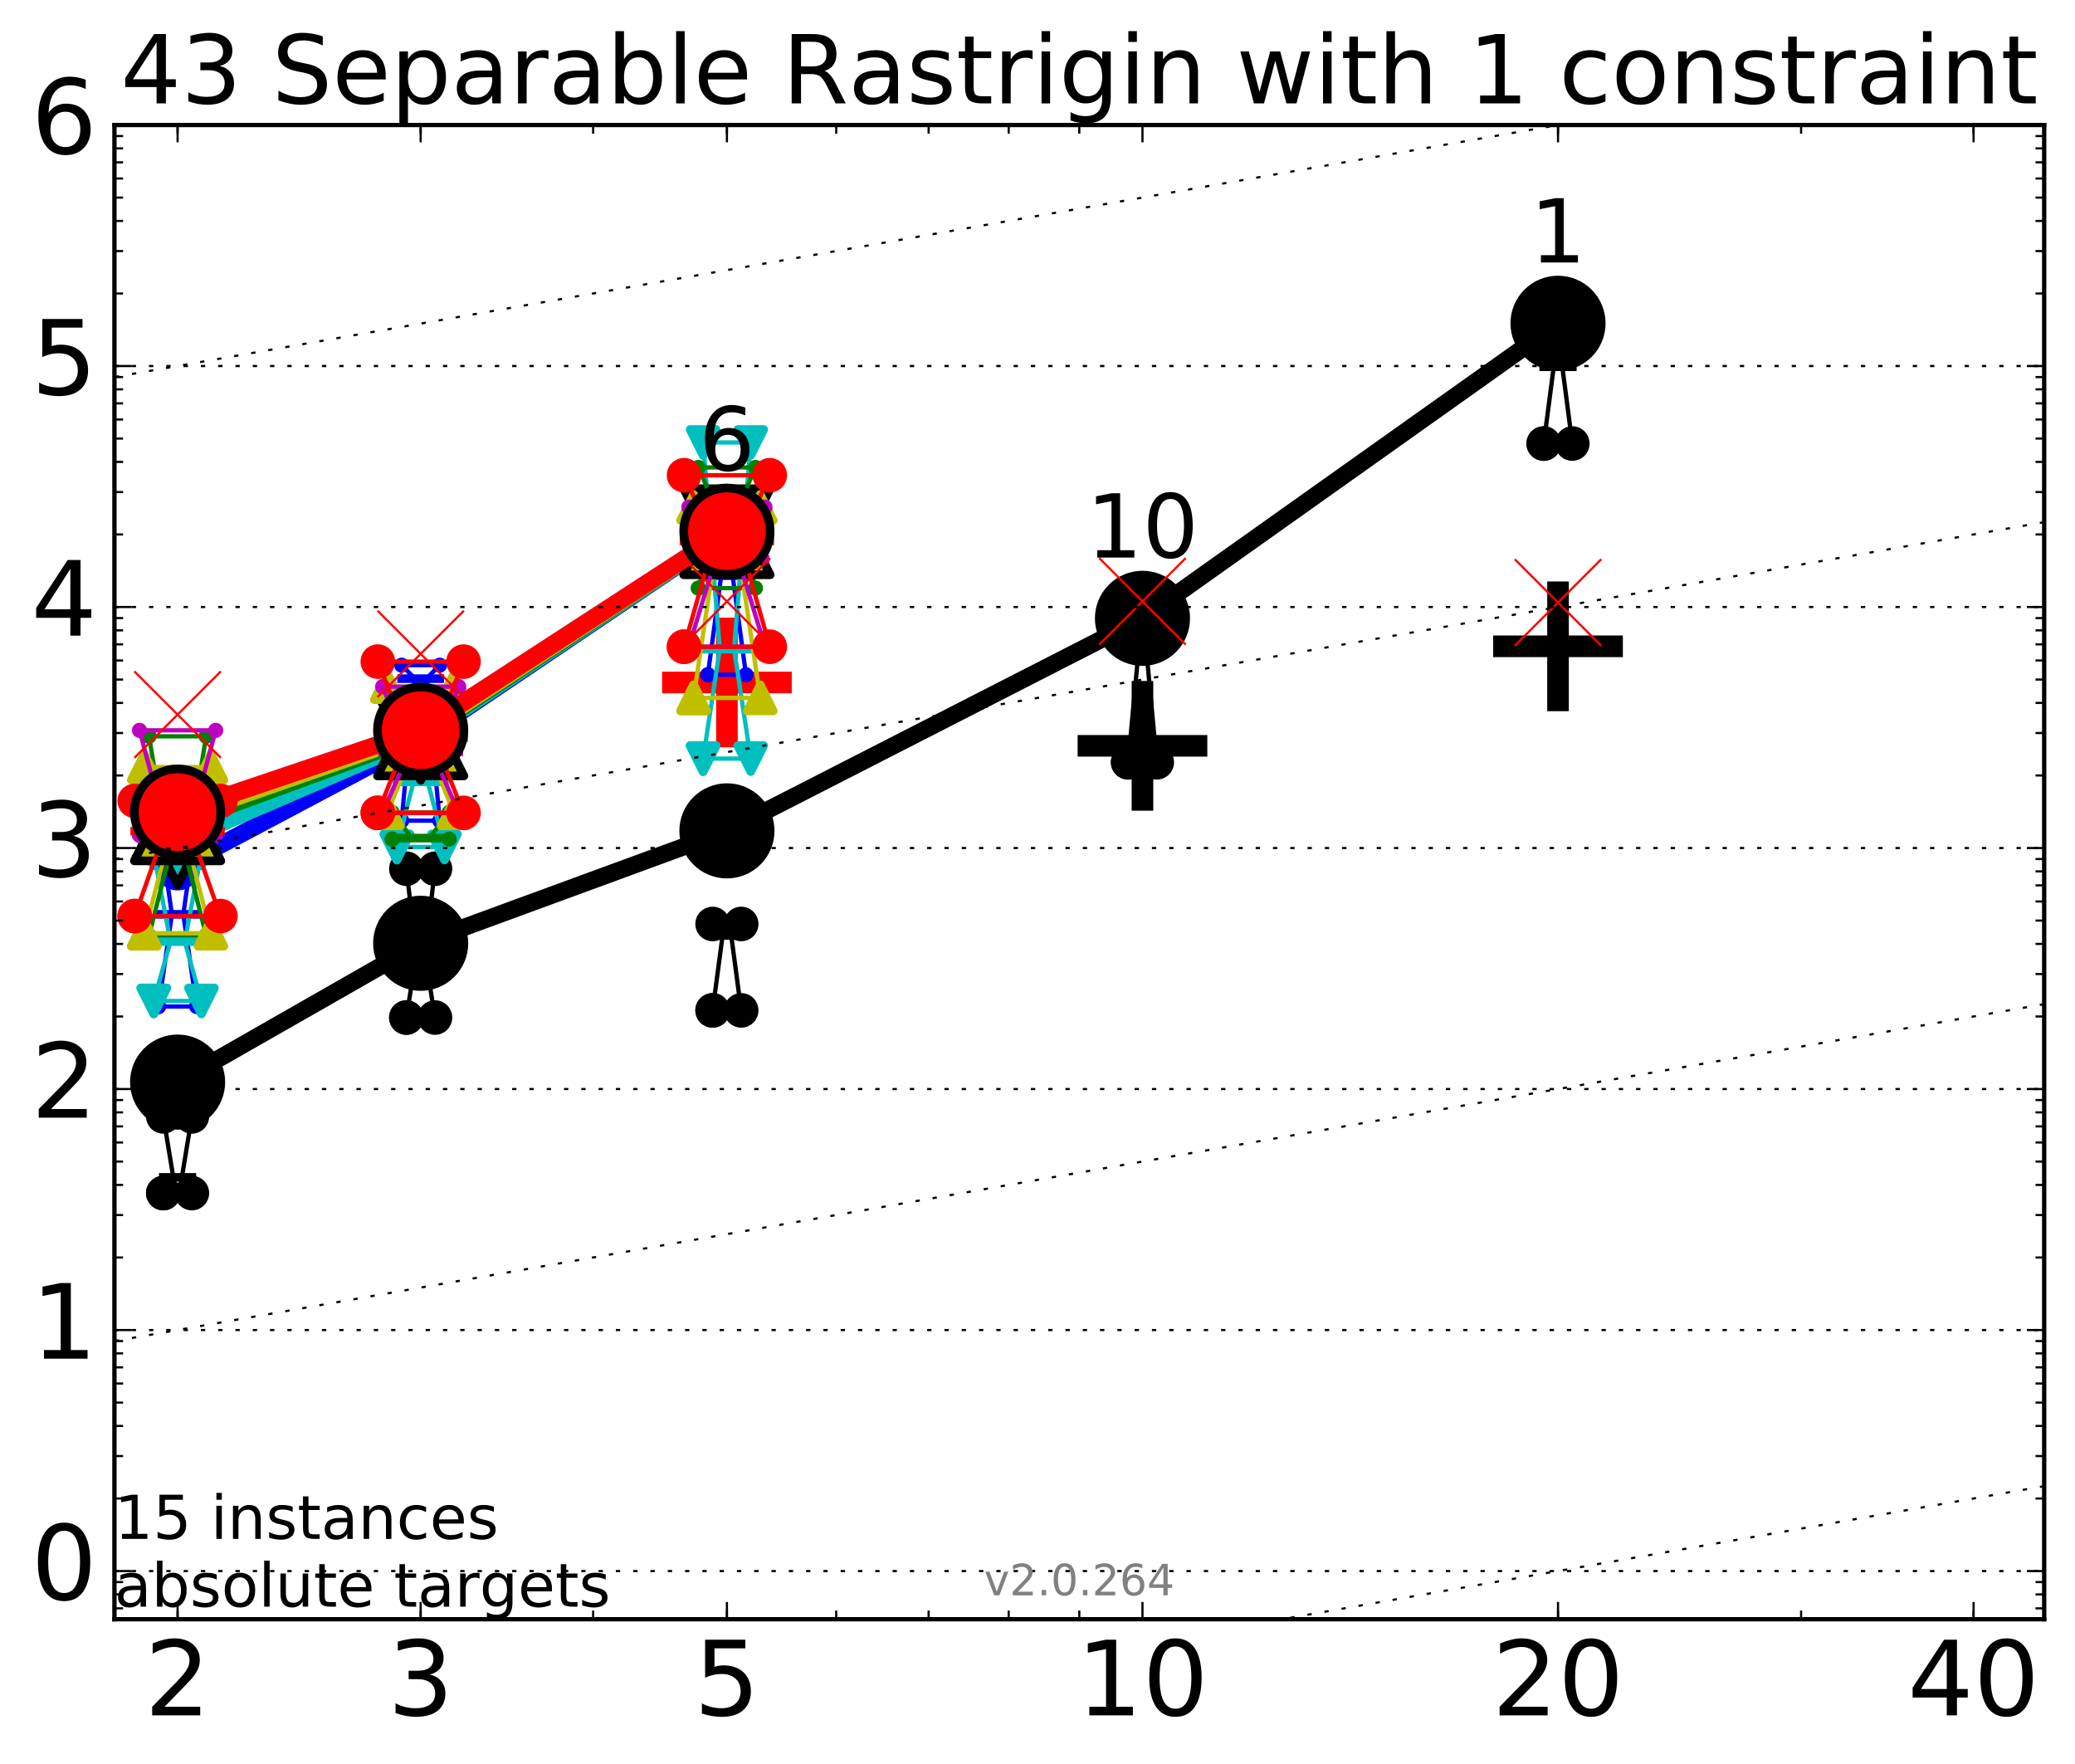 <?xml version="1.0" encoding="utf-8" standalone="no"?>
<!DOCTYPE svg PUBLIC "-//W3C//DTD SVG 1.1//EN"
  "http://www.w3.org/Graphics/SVG/1.1/DTD/svg11.dtd">
<!-- Created with matplotlib (http://matplotlib.org/) -->
<svg height="408pt" version="1.1" viewBox="0 0 480 408" width="480pt" xmlns="http://www.w3.org/2000/svg" xmlns:xlink="http://www.w3.org/1999/xlink">
 <defs>
  <style type="text/css">
*{stroke-linecap:butt;stroke-linejoin:round;stroke-miterlimit:100000;}
  </style>
 </defs>
 <g id="figure_1">
  <g id="patch_1">
   <path d="M 0 408.944 
L 480.07 408.944 
L 480.07 0 
L 0 0 
z
" style="fill:#ffffff;"/>
  </g>
  <g id="axes_1">
   <g id="patch_2">
    <path d="M 26.47 374.517 
L 472.87 374.517 
L 472.87 28.917 
L 26.47 28.917 
z
" style="fill:#ffffff;"/>
   </g>
   <g id="line2d_1">
    <defs>
     <path d="M -15 0 
L 15 0 
M 0 15 
L 0 -15 
" id="m6e21147f3b" style="stroke:#000000;stroke-width:5.0;"/>
    </defs>
    <g clip-path="url(#pad42a0a61a)">
     <use style="stroke:#000000;stroke-width:5.0;" x="264.282" xlink:href="#m6e21147f3b" y="172.507"/>
    </g>
   </g>
   <g id="line2d_2">
    <g clip-path="url(#pad42a0a61a)">
     <use style="stroke:#000000;stroke-width:5.0;" x="360.409" xlink:href="#m6e21147f3b" y="149.488"/>
    </g>
   </g>
   <g id="line2d_3">
    <defs>
     <path d="M -15 0 
L 15 0 
M 0 15 
L 0 -15 
" id="m8a363274fc" style="stroke:#ff0000;stroke-width:5.0;"/>
    </defs>
    <g clip-path="url(#pad42a0a61a)">
     <use style="fill:#ff0000;stroke:#ff0000;stroke-width:5.0;" x="168.155" xlink:href="#m8a363274fc" y="157.855"/>
    </g>
   </g>
   <g id="line2d_4">
    <path clip-path="url(#pad42a0a61a)" d="M 37.777 275.954 
L 40.09 272.315 
L 37.777 258.212 
L 44.386 258.212 
L 42.073 272.315 
L 44.386 275.954 
L 37.777 275.954 
" style="fill:none;stroke:#000000;stroke-linecap:square;"/>
   </g>
   <g id="line2d_5">
    <path clip-path="url(#pad42a0a61a)" d="M 37.777 275.954 
L 44.386 275.954 
L 44.386 258.212 
L 37.777 258.212 
L 37.777 275.954 
" style="fill:none;"/>
    <defs>
     <path d="M 0 3 
C 0.796 3 1.559 2.684 2.121 2.121 
C 2.684 1.559 3 0.796 3 0 
C 3 -0.796 2.684 -1.559 2.121 -2.121 
C 1.559 -2.684 0.796 -3 0 -3 
C -0.796 -3 -1.559 -2.684 -2.121 -2.121 
C -2.684 -1.559 -3 -0.796 -3 0 
C -3 0.796 -2.684 1.559 -2.121 2.121 
C -1.559 2.684 -0.796 3 0 3 
z
" id="me68410340d" style="stroke:#000000;stroke-width:2.0;"/>
    </defs>
    <g clip-path="url(#pad42a0a61a)">
     <use style="stroke:#000000;stroke-width:2.0;" x="37.777" xlink:href="#me68410340d" y="275.954"/>
     <use style="stroke:#000000;stroke-width:2.0;" x="44.386" xlink:href="#me68410340d" y="275.954"/>
     <use style="stroke:#000000;stroke-width:2.0;" x="44.386" xlink:href="#me68410340d" y="258.212"/>
     <use style="stroke:#000000;stroke-width:2.0;" x="37.777" xlink:href="#me68410340d" y="258.212"/>
     <use style="stroke:#000000;stroke-width:2.0;" x="37.777" xlink:href="#me68410340d" y="275.954"/>
    </g>
   </g>
   <g id="line2d_6">
    <path clip-path="url(#pad42a0a61a)" d="M 37.777 272.315 
L 44.386 272.315 
" style="fill:none;stroke:#000000;stroke-linecap:square;stroke-width:2.0;"/>
   </g>
   <g id="line2d_7">
    <path clip-path="url(#pad42a0a61a)" d="M 94.008 235.348 
L 96.321 220.785 
L 94.008 200.937 
L 100.617 200.937 
L 98.304 220.785 
L 100.617 235.348 
L 94.008 235.348 
" style="fill:none;stroke:#000000;stroke-linecap:square;"/>
   </g>
   <g id="line2d_8">
    <path clip-path="url(#pad42a0a61a)" d="M 94.008 235.348 
L 100.617 235.348 
L 100.617 200.937 
L 94.008 200.937 
L 94.008 235.348 
" style="fill:none;"/>
    <g clip-path="url(#pad42a0a61a)">
     <use style="stroke:#000000;stroke-width:2.0;" x="94.008" xlink:href="#me68410340d" y="235.348"/>
     <use style="stroke:#000000;stroke-width:2.0;" x="100.617" xlink:href="#me68410340d" y="235.348"/>
     <use style="stroke:#000000;stroke-width:2.0;" x="100.617" xlink:href="#me68410340d" y="200.937"/>
     <use style="stroke:#000000;stroke-width:2.0;" x="94.008" xlink:href="#me68410340d" y="200.937"/>
     <use style="stroke:#000000;stroke-width:2.0;" x="94.008" xlink:href="#me68410340d" y="235.348"/>
    </g>
   </g>
   <g id="line2d_9">
    <path clip-path="url(#pad42a0a61a)" d="M 94.008 220.785 
L 100.617 220.785 
" style="fill:none;stroke:#000000;stroke-linecap:square;stroke-width:2.0;"/>
   </g>
   <g id="line2d_10">
    <path clip-path="url(#pad42a0a61a)" d="M 164.85 233.694 
L 167.163 216.349 
L 164.85 213.71 
L 171.459 213.71 
L 169.146 216.349 
L 171.459 233.694 
L 164.85 233.694 
" style="fill:none;stroke:#000000;stroke-linecap:square;"/>
   </g>
   <g id="line2d_11">
    <path clip-path="url(#pad42a0a61a)" d="M 164.85 233.694 
L 171.459 233.694 
L 171.459 213.71 
L 164.85 213.71 
L 164.85 233.694 
" style="fill:none;"/>
    <g clip-path="url(#pad42a0a61a)">
     <use style="stroke:#000000;stroke-width:2.0;" x="164.85" xlink:href="#me68410340d" y="233.694"/>
     <use style="stroke:#000000;stroke-width:2.0;" x="171.459" xlink:href="#me68410340d" y="233.694"/>
     <use style="stroke:#000000;stroke-width:2.0;" x="171.459" xlink:href="#me68410340d" y="213.71"/>
     <use style="stroke:#000000;stroke-width:2.0;" x="164.85" xlink:href="#me68410340d" y="213.71"/>
     <use style="stroke:#000000;stroke-width:2.0;" x="164.85" xlink:href="#me68410340d" y="233.694"/>
    </g>
   </g>
   <g id="line2d_12">
    <path clip-path="url(#pad42a0a61a)" d="M 164.85 216.349 
L 171.459 216.349 
" style="fill:none;stroke:#000000;stroke-linecap:square;stroke-width:2.0;"/>
   </g>
   <g id="line2d_13">
    <path clip-path="url(#pad42a0a61a)" d="M 260.977 176.316 
L 263.29 151.431 
L 260.977 145.621 
L 267.586 145.621 
L 265.273 151.431 
L 267.586 176.316 
L 260.977 176.316 
" style="fill:none;stroke:#000000;stroke-linecap:square;"/>
   </g>
   <g id="line2d_14">
    <path clip-path="url(#pad42a0a61a)" d="M 260.977 176.316 
L 267.586 176.316 
L 267.586 145.621 
L 260.977 145.621 
L 260.977 176.316 
" style="fill:none;"/>
    <g clip-path="url(#pad42a0a61a)">
     <use style="stroke:#000000;stroke-width:2.0;" x="260.977" xlink:href="#me68410340d" y="176.316"/>
     <use style="stroke:#000000;stroke-width:2.0;" x="267.586" xlink:href="#me68410340d" y="176.316"/>
     <use style="stroke:#000000;stroke-width:2.0;" x="267.586" xlink:href="#me68410340d" y="145.621"/>
     <use style="stroke:#000000;stroke-width:2.0;" x="260.977" xlink:href="#me68410340d" y="145.621"/>
     <use style="stroke:#000000;stroke-width:2.0;" x="260.977" xlink:href="#me68410340d" y="176.316"/>
    </g>
   </g>
   <g id="line2d_15">
    <path clip-path="url(#pad42a0a61a)" d="M 260.977 151.431 
L 267.586 151.431 
" style="fill:none;stroke:#000000;stroke-linecap:square;stroke-width:2.0;"/>
   </g>
   <g id="line2d_16">
    <path clip-path="url(#pad42a0a61a)" d="M 357.104 102.591 
L 359.417 84.826 
L 357.104 78.494 
L 363.713 78.494 
L 361.4 84.826 
L 363.713 102.591 
L 357.104 102.591 
" style="fill:none;stroke:#000000;stroke-linecap:square;"/>
   </g>
   <g id="line2d_17">
    <path clip-path="url(#pad42a0a61a)" d="M 357.104 102.591 
L 363.713 102.591 
L 363.713 78.494 
L 357.104 78.494 
L 357.104 102.591 
" style="fill:none;"/>
    <g clip-path="url(#pad42a0a61a)">
     <use style="stroke:#000000;stroke-width:2.0;" x="357.104" xlink:href="#me68410340d" y="102.591"/>
     <use style="stroke:#000000;stroke-width:2.0;" x="363.713" xlink:href="#me68410340d" y="102.591"/>
     <use style="stroke:#000000;stroke-width:2.0;" x="363.713" xlink:href="#me68410340d" y="78.494"/>
     <use style="stroke:#000000;stroke-width:2.0;" x="357.104" xlink:href="#me68410340d" y="78.494"/>
     <use style="stroke:#000000;stroke-width:2.0;" x="357.104" xlink:href="#me68410340d" y="102.591"/>
    </g>
   </g>
   <g id="line2d_18">
    <path clip-path="url(#pad42a0a61a)" d="M 357.104 84.826 
L 363.713 84.826 
" style="fill:none;stroke:#000000;stroke-linecap:square;stroke-width:2.0;"/>
   </g>
   <g id="line2d_19">
    <path clip-path="url(#pad42a0a61a)" d="M 41.082 250.284 
L 97.312 218.174 
" style="fill:none;stroke:#000000;stroke-linecap:square;stroke-width:4.0;"/>
   </g>
   <g id="line2d_20">
    <path clip-path="url(#pad42a0a61a)" d="M 97.312 218.174 
L 168.155 192.172 
" style="fill:none;stroke:#000000;stroke-linecap:square;stroke-width:4.0;"/>
   </g>
   <g id="line2d_21">
    <path clip-path="url(#pad42a0a61a)" d="M 168.155 192.172 
L 264.282 143.015 
" style="fill:none;stroke:#000000;stroke-linecap:square;stroke-width:4.0;"/>
   </g>
   <g id="line2d_22">
    <path clip-path="url(#pad42a0a61a)" d="M 264.282 143.015 
L 360.409 74.774 
" style="fill:none;stroke:#000000;stroke-linecap:square;stroke-width:4.0;"/>
   </g>
   <g id="line2d_23">
    <path clip-path="url(#pad42a0a61a)" d="M 41.082 250.284 
L 97.312 218.174 
L 168.155 192.172 
L 264.282 143.015 
L 360.409 74.774 
" style="fill:none;"/>
    <defs>
     <path d="M 0 10 
C 2.652 10 5.196 8.946 7.071 7.071 
C 8.946 5.196 10 2.652 10 0 
C 10 -2.652 8.946 -5.196 7.071 -7.071 
C 5.196 -8.946 2.652 -10 0 -10 
C -2.652 -10 -5.196 -8.946 -7.071 -7.071 
C -8.946 -5.196 -10 -2.652 -10 0 
C -10 2.652 -8.946 5.196 -7.071 7.071 
C -5.196 8.946 -2.652 10 0 10 
z
" id="med943167b5" style="stroke:#000000;stroke-width:2.0;"/>
    </defs>
    <g clip-path="url(#pad42a0a61a)">
     <use style="stroke:#000000;stroke-width:2.0;" x="41.082" xlink:href="#med943167b5" y="250.284"/>
     <use style="stroke:#000000;stroke-width:2.0;" x="97.312" xlink:href="#med943167b5" y="218.174"/>
     <use style="stroke:#000000;stroke-width:2.0;" x="168.155" xlink:href="#med943167b5" y="192.172"/>
     <use style="stroke:#000000;stroke-width:2.0;" x="264.282" xlink:href="#med943167b5" y="143.015"/>
     <use style="stroke:#000000;stroke-width:2.0;" x="360.409" xlink:href="#med943167b5" y="74.774"/>
    </g>
   </g>
   <g id="line2d_24">
    <path clip-path="url(#pad42a0a61a)" d="M 36.676 232.797 
L 39.76 211.478 
L 36.676 189.819 
L 45.488 189.819 
L 42.403 211.478 
L 45.488 232.797 
L 36.676 232.797 
" style="fill:none;stroke:#0000ff;stroke-linecap:square;"/>
   </g>
   <g id="line2d_25">
    <path clip-path="url(#pad42a0a61a)" d="M 36.676 232.797 
L 45.488 232.797 
L 45.488 189.819 
L 36.676 189.819 
L 36.676 232.797 
" style="fill:none;"/>
    <defs>
     <path d="M 0 1.5 
C 0.398 1.5 0.779 1.342 1.061 1.061 
C 1.342 0.779 1.5 0.398 1.5 0 
C 1.5 -0.398 1.342 -0.779 1.061 -1.061 
C 0.779 -1.342 0.398 -1.5 0 -1.5 
C -0.398 -1.5 -0.779 -1.342 -1.061 -1.061 
C -1.342 -0.779 -1.5 -0.398 -1.5 0 
C -1.5 0.398 -1.342 0.779 -1.061 1.061 
C -0.779 1.342 -0.398 1.5 0 1.5 
z
" id="me830727b7f" style="stroke:#0000ff;stroke-width:0.5;"/>
    </defs>
    <g clip-path="url(#pad42a0a61a)">
     <use style="fill:#0000ff;stroke:#0000ff;stroke-width:0.5;" x="36.676" xlink:href="#me830727b7f" y="232.797"/>
     <use style="fill:#0000ff;stroke:#0000ff;stroke-width:0.5;" x="45.488" xlink:href="#me830727b7f" y="232.797"/>
     <use style="fill:#0000ff;stroke:#0000ff;stroke-width:0.5;" x="45.488" xlink:href="#me830727b7f" y="189.819"/>
     <use style="fill:#0000ff;stroke:#0000ff;stroke-width:0.5;" x="36.676" xlink:href="#me830727b7f" y="189.819"/>
     <use style="fill:#0000ff;stroke:#0000ff;stroke-width:0.5;" x="36.676" xlink:href="#me830727b7f" y="232.797"/>
    </g>
   </g>
   <g id="line2d_26">
    <path clip-path="url(#pad42a0a61a)" d="M 36.676 211.478 
L 45.488 211.478 
" style="fill:none;stroke:#0000ff;stroke-linecap:square;stroke-width:2.0;"/>
   </g>
   <g id="line2d_27">
    <path clip-path="url(#pad42a0a61a)" d="M 92.906 189.81 
L 95.991 156.965 
L 92.906 153.848 
L 101.718 153.848 
L 98.634 156.965 
L 101.718 189.81 
L 92.906 189.81 
" style="fill:none;stroke:#0000ff;stroke-linecap:square;"/>
   </g>
   <g id="line2d_28">
    <path clip-path="url(#pad42a0a61a)" d="M 92.906 189.81 
L 101.718 189.81 
L 101.718 153.848 
L 92.906 153.848 
L 92.906 189.81 
" style="fill:none;"/>
    <g clip-path="url(#pad42a0a61a)">
     <use style="fill:#0000ff;stroke:#0000ff;stroke-width:0.5;" x="92.906" xlink:href="#me830727b7f" y="189.81"/>
     <use style="fill:#0000ff;stroke:#0000ff;stroke-width:0.5;" x="101.718" xlink:href="#me830727b7f" y="189.81"/>
     <use style="fill:#0000ff;stroke:#0000ff;stroke-width:0.5;" x="101.718" xlink:href="#me830727b7f" y="153.848"/>
     <use style="fill:#0000ff;stroke:#0000ff;stroke-width:0.5;" x="92.906" xlink:href="#me830727b7f" y="153.848"/>
     <use style="fill:#0000ff;stroke:#0000ff;stroke-width:0.5;" x="92.906" xlink:href="#me830727b7f" y="189.81"/>
    </g>
   </g>
   <g id="line2d_29">
    <path clip-path="url(#pad42a0a61a)" d="M 92.906 156.965 
L 101.718 156.965 
" style="fill:none;stroke:#0000ff;stroke-linecap:square;stroke-width:2.0;"/>
   </g>
   <g id="line2d_30">
    <path clip-path="url(#pad42a0a61a)" d="M 163.749 156.057 
L 166.833 133.146 
L 163.749 117.123 
L 172.561 117.123 
L 169.476 133.146 
L 172.561 156.057 
L 163.749 156.057 
" style="fill:none;stroke:#0000ff;stroke-linecap:square;"/>
   </g>
   <g id="line2d_31">
    <path clip-path="url(#pad42a0a61a)" d="M 163.749 156.057 
L 172.561 156.057 
L 172.561 117.123 
L 163.749 117.123 
L 163.749 156.057 
" style="fill:none;"/>
    <g clip-path="url(#pad42a0a61a)">
     <use style="fill:#0000ff;stroke:#0000ff;stroke-width:0.5;" x="163.749" xlink:href="#me830727b7f" y="156.057"/>
     <use style="fill:#0000ff;stroke:#0000ff;stroke-width:0.5;" x="172.561" xlink:href="#me830727b7f" y="156.057"/>
     <use style="fill:#0000ff;stroke:#0000ff;stroke-width:0.5;" x="172.561" xlink:href="#me830727b7f" y="117.123"/>
     <use style="fill:#0000ff;stroke:#0000ff;stroke-width:0.5;" x="163.749" xlink:href="#me830727b7f" y="117.123"/>
     <use style="fill:#0000ff;stroke:#0000ff;stroke-width:0.5;" x="163.749" xlink:href="#me830727b7f" y="156.057"/>
    </g>
   </g>
   <g id="line2d_32">
    <path clip-path="url(#pad42a0a61a)" d="M 163.749 133.146 
L 172.561 133.146 
" style="fill:none;stroke:#0000ff;stroke-linecap:square;stroke-width:2.0;"/>
   </g>
   <g id="line2d_33">
    <path clip-path="url(#pad42a0a61a)" d="M 41.082 200.7 
L 97.312 170.867 
" style="fill:none;stroke:#0000ff;stroke-linecap:square;stroke-width:4.0;"/>
   </g>
   <g id="line2d_34">
    <path clip-path="url(#pad42a0a61a)" d="M 97.312 170.867 
L 168.155 123.108 
" style="fill:none;stroke:#0000ff;stroke-linecap:square;stroke-width:4.0;"/>
   </g>
   <g id="line2d_35">
    <path clip-path="url(#pad42a0a61a)" d="M 41.082 200.7 
L 97.312 170.867 
L 168.155 123.108 
" style="fill:none;"/>
    <defs>
     <path d="M 0 5 
C 1.326 5 2.598 4.473 3.536 3.536 
C 4.473 2.598 5 1.326 5 0 
C 5 -1.326 4.473 -2.598 3.536 -3.536 
C 2.598 -4.473 1.326 -5 0 -5 
C -1.326 -5 -2.598 -4.473 -3.536 -3.536 
C -4.473 -2.598 -5 -1.326 -5 0 
C -5 1.326 -4.473 2.598 -3.536 3.536 
C -2.598 4.473 -1.326 5 0 5 
z
" id="m8904525081" style="stroke:#0000ff;stroke-width:0.5;"/>
    </defs>
    <g clip-path="url(#pad42a0a61a)">
     <use style="fill:#0000ff;stroke:#0000ff;stroke-width:0.5;" x="41.082" xlink:href="#m8904525081" y="200.7"/>
     <use style="fill:#0000ff;stroke:#0000ff;stroke-width:0.5;" x="97.312" xlink:href="#m8904525081" y="170.867"/>
     <use style="fill:#0000ff;stroke:#0000ff;stroke-width:0.5;" x="168.155" xlink:href="#m8904525081" y="123.108"/>
    </g>
   </g>
   <g id="line2d_36">
    <path clip-path="url(#pad42a0a61a)" d="M 35.574 231.511 
L 39.429 217.786 
L 35.574 197.27 
L 46.589 197.27 
L 42.734 217.786 
L 46.589 231.511 
L 35.574 231.511 
" style="fill:none;stroke:#00bfbf;stroke-linecap:square;"/>
   </g>
   <g id="line2d_37">
    <path clip-path="url(#pad42a0a61a)" d="M 35.574 231.511 
L 46.589 231.511 
L 46.589 197.27 
L 35.574 197.27 
L 35.574 231.511 
" style="fill:none;"/>
    <defs>
     <path d="M -0 3 
L 3 -3 
L -3 -3 
z
" id="m43f87efd6b" style="stroke:#00bfbf;stroke-linejoin:miter;stroke-width:2.0;"/>
    </defs>
    <g clip-path="url(#pad42a0a61a)">
     <use style="fill:#00bfbf;stroke:#00bfbf;stroke-linejoin:miter;stroke-width:2.0;" x="35.574" xlink:href="#m43f87efd6b" y="231.511"/>
     <use style="fill:#00bfbf;stroke:#00bfbf;stroke-linejoin:miter;stroke-width:2.0;" x="46.589" xlink:href="#m43f87efd6b" y="231.511"/>
     <use style="fill:#00bfbf;stroke:#00bfbf;stroke-linejoin:miter;stroke-width:2.0;" x="46.589" xlink:href="#m43f87efd6b" y="197.27"/>
     <use style="fill:#00bfbf;stroke:#00bfbf;stroke-linejoin:miter;stroke-width:2.0;" x="35.574" xlink:href="#m43f87efd6b" y="197.27"/>
     <use style="fill:#00bfbf;stroke:#00bfbf;stroke-linejoin:miter;stroke-width:2.0;" x="35.574" xlink:href="#m43f87efd6b" y="231.511"/>
    </g>
   </g>
   <g id="line2d_38">
    <path clip-path="url(#pad42a0a61a)" d="M 35.574 217.786 
L 46.589 217.786 
" style="fill:none;stroke:#00bfbf;stroke-linecap:square;stroke-width:2.0;"/>
   </g>
   <g id="line2d_39">
    <path clip-path="url(#pad42a0a61a)" d="M 91.805 195.909 
L 95.66 180.841 
L 91.805 168.266 
L 102.82 168.266 
L 98.965 180.841 
L 102.82 195.909 
L 91.805 195.909 
" style="fill:none;stroke:#00bfbf;stroke-linecap:square;"/>
   </g>
   <g id="line2d_40">
    <path clip-path="url(#pad42a0a61a)" d="M 91.805 195.909 
L 102.82 195.909 
L 102.82 168.266 
L 91.805 168.266 
L 91.805 195.909 
" style="fill:none;"/>
    <g clip-path="url(#pad42a0a61a)">
     <use style="fill:#00bfbf;stroke:#00bfbf;stroke-linejoin:miter;stroke-width:2.0;" x="91.805" xlink:href="#m43f87efd6b" y="195.909"/>
     <use style="fill:#00bfbf;stroke:#00bfbf;stroke-linejoin:miter;stroke-width:2.0;" x="102.82" xlink:href="#m43f87efd6b" y="195.909"/>
     <use style="fill:#00bfbf;stroke:#00bfbf;stroke-linejoin:miter;stroke-width:2.0;" x="102.82" xlink:href="#m43f87efd6b" y="168.266"/>
     <use style="fill:#00bfbf;stroke:#00bfbf;stroke-linejoin:miter;stroke-width:2.0;" x="91.805" xlink:href="#m43f87efd6b" y="168.266"/>
     <use style="fill:#00bfbf;stroke:#00bfbf;stroke-linejoin:miter;stroke-width:2.0;" x="91.805" xlink:href="#m43f87efd6b" y="195.909"/>
    </g>
   </g>
   <g id="line2d_41">
    <path clip-path="url(#pad42a0a61a)" d="M 91.805 180.841 
L 102.82 180.841 
" style="fill:none;stroke:#00bfbf;stroke-linecap:square;stroke-width:2.0;"/>
   </g>
   <g id="line2d_42">
    <path clip-path="url(#pad42a0a61a)" d="M 162.647 175.458 
L 166.502 150.148 
L 162.647 102.337 
L 173.662 102.337 
L 169.807 150.148 
L 173.662 175.458 
L 162.647 175.458 
" style="fill:none;stroke:#00bfbf;stroke-linecap:square;"/>
   </g>
   <g id="line2d_43">
    <path clip-path="url(#pad42a0a61a)" d="M 162.647 175.458 
L 173.662 175.458 
L 173.662 102.337 
L 162.647 102.337 
L 162.647 175.458 
" style="fill:none;"/>
    <g clip-path="url(#pad42a0a61a)">
     <use style="fill:#00bfbf;stroke:#00bfbf;stroke-linejoin:miter;stroke-width:2.0;" x="162.647" xlink:href="#m43f87efd6b" y="175.458"/>
     <use style="fill:#00bfbf;stroke:#00bfbf;stroke-linejoin:miter;stroke-width:2.0;" x="173.662" xlink:href="#m43f87efd6b" y="175.458"/>
     <use style="fill:#00bfbf;stroke:#00bfbf;stroke-linejoin:miter;stroke-width:2.0;" x="173.662" xlink:href="#m43f87efd6b" y="102.337"/>
     <use style="fill:#00bfbf;stroke:#00bfbf;stroke-linejoin:miter;stroke-width:2.0;" x="162.647" xlink:href="#m43f87efd6b" y="102.337"/>
     <use style="fill:#00bfbf;stroke:#00bfbf;stroke-linejoin:miter;stroke-width:2.0;" x="162.647" xlink:href="#m43f87efd6b" y="175.458"/>
    </g>
   </g>
   <g id="line2d_44">
    <path clip-path="url(#pad42a0a61a)" d="M 162.647 150.148 
L 173.662 150.148 
" style="fill:none;stroke:#00bfbf;stroke-linecap:square;stroke-width:2.0;"/>
   </g>
   <g id="line2d_45">
    <path clip-path="url(#pad42a0a61a)" d="M 41.082 194.685 
L 97.312 170.469 
" style="fill:none;stroke:#00bfbf;stroke-linecap:square;stroke-width:4.0;"/>
   </g>
   <g id="line2d_46">
    <path clip-path="url(#pad42a0a61a)" d="M 97.312 170.469 
L 168.155 123.033 
" style="fill:none;stroke:#00bfbf;stroke-linecap:square;stroke-width:4.0;"/>
   </g>
   <g id="line2d_47">
    <path clip-path="url(#pad42a0a61a)" d="M 41.082 194.685 
L 97.312 170.469 
L 168.155 123.033 
" style="fill:none;"/>
    <defs>
     <path d="M -0 10 
L 10 -10 
L -10 -10 
z
" id="mcc6ff33cc7" style="stroke:#000000;stroke-linejoin:miter;stroke-width:2.0;"/>
    </defs>
    <g clip-path="url(#pad42a0a61a)">
     <use style="fill:#00bfbf;stroke:#000000;stroke-linejoin:miter;stroke-width:2.0;" x="41.082" xlink:href="#mcc6ff33cc7" y="194.685"/>
     <use style="fill:#00bfbf;stroke:#000000;stroke-linejoin:miter;stroke-width:2.0;" x="97.312" xlink:href="#mcc6ff33cc7" y="170.469"/>
     <use style="fill:#00bfbf;stroke:#000000;stroke-linejoin:miter;stroke-width:2.0;" x="168.155" xlink:href="#mcc6ff33cc7" y="123.033"/>
    </g>
   </g>
   <g id="line2d_48">
    <path clip-path="url(#pad42a0a61a)" d="M 34.473 216.349 
L 39.099 198.24 
L 34.473 170.305 
L 47.691 170.305 
L 43.064 198.24 
L 47.691 216.349 
L 34.473 216.349 
" style="fill:none;stroke:#008000;stroke-linecap:square;"/>
   </g>
   <g id="line2d_49">
    <path clip-path="url(#pad42a0a61a)" d="M 34.473 216.349 
L 47.691 216.349 
L 47.691 170.305 
L 34.473 170.305 
L 34.473 216.349 
" style="fill:none;"/>
    <defs>
     <path d="M 0 1.5 
C 0.398 1.5 0.779 1.342 1.061 1.061 
C 1.342 0.779 1.5 0.398 1.5 0 
C 1.5 -0.398 1.342 -0.779 1.061 -1.061 
C 0.779 -1.342 0.398 -1.5 0 -1.5 
C -0.398 -1.5 -0.779 -1.342 -1.061 -1.061 
C -1.342 -0.779 -1.5 -0.398 -1.5 0 
C -1.5 0.398 -1.342 0.779 -1.061 1.061 
C -0.779 1.342 -0.398 1.5 0 1.5 
z
" id="mc4a2584b50" style="stroke:#008000;stroke-width:0.5;"/>
    </defs>
    <g clip-path="url(#pad42a0a61a)">
     <use style="fill:#008000;stroke:#008000;stroke-width:0.5;" x="34.473" xlink:href="#mc4a2584b50" y="216.349"/>
     <use style="fill:#008000;stroke:#008000;stroke-width:0.5;" x="47.691" xlink:href="#mc4a2584b50" y="216.349"/>
     <use style="fill:#008000;stroke:#008000;stroke-width:0.5;" x="47.691" xlink:href="#mc4a2584b50" y="170.305"/>
     <use style="fill:#008000;stroke:#008000;stroke-width:0.5;" x="34.473" xlink:href="#mc4a2584b50" y="170.305"/>
     <use style="fill:#008000;stroke:#008000;stroke-width:0.5;" x="34.473" xlink:href="#mc4a2584b50" y="216.349"/>
    </g>
   </g>
   <g id="line2d_50">
    <path clip-path="url(#pad42a0a61a)" d="M 34.473 198.24 
L 47.691 198.24 
" style="fill:none;stroke:#008000;stroke-linecap:square;stroke-width:2.0;"/>
   </g>
   <g id="line2d_51">
    <path clip-path="url(#pad42a0a61a)" d="M 90.703 194.078 
L 95.33 193.842 
L 90.703 187.899 
L 103.921 187.899 
L 99.295 193.842 
L 103.921 194.078 
L 90.703 194.078 
" style="fill:none;stroke:#008000;stroke-linecap:square;"/>
   </g>
   <g id="line2d_52">
    <path clip-path="url(#pad42a0a61a)" d="M 90.703 194.078 
L 103.921 194.078 
L 103.921 187.899 
L 90.703 187.899 
L 90.703 194.078 
" style="fill:none;"/>
    <g clip-path="url(#pad42a0a61a)">
     <use style="fill:#008000;stroke:#008000;stroke-width:0.5;" x="90.703" xlink:href="#mc4a2584b50" y="194.078"/>
     <use style="fill:#008000;stroke:#008000;stroke-width:0.5;" x="103.921" xlink:href="#mc4a2584b50" y="194.078"/>
     <use style="fill:#008000;stroke:#008000;stroke-width:0.5;" x="103.921" xlink:href="#mc4a2584b50" y="187.899"/>
     <use style="fill:#008000;stroke:#008000;stroke-width:0.5;" x="90.703" xlink:href="#mc4a2584b50" y="187.899"/>
     <use style="fill:#008000;stroke:#008000;stroke-width:0.5;" x="90.703" xlink:href="#mc4a2584b50" y="194.078"/>
    </g>
   </g>
   <g id="line2d_53">
    <path clip-path="url(#pad42a0a61a)" d="M 90.703 193.842 
L 103.921 193.842 
" style="fill:none;stroke:#008000;stroke-linecap:square;stroke-width:2.0;"/>
   </g>
   <g id="line2d_54">
    <path clip-path="url(#pad42a0a61a)" d="M 161.546 136.023 
L 166.172 118.831 
L 161.546 108.112 
L 174.763 108.112 
L 170.137 118.831 
L 174.763 136.023 
L 161.546 136.023 
" style="fill:none;stroke:#008000;stroke-linecap:square;"/>
   </g>
   <g id="line2d_55">
    <path clip-path="url(#pad42a0a61a)" d="M 161.546 136.023 
L 174.763 136.023 
L 174.763 108.112 
L 161.546 108.112 
L 161.546 136.023 
" style="fill:none;"/>
    <g clip-path="url(#pad42a0a61a)">
     <use style="fill:#008000;stroke:#008000;stroke-width:0.5;" x="161.546" xlink:href="#mc4a2584b50" y="136.023"/>
     <use style="fill:#008000;stroke:#008000;stroke-width:0.5;" x="174.763" xlink:href="#mc4a2584b50" y="136.023"/>
     <use style="fill:#008000;stroke:#008000;stroke-width:0.5;" x="174.763" xlink:href="#mc4a2584b50" y="108.112"/>
     <use style="fill:#008000;stroke:#008000;stroke-width:0.5;" x="161.546" xlink:href="#mc4a2584b50" y="108.112"/>
     <use style="fill:#008000;stroke:#008000;stroke-width:0.5;" x="161.546" xlink:href="#mc4a2584b50" y="136.023"/>
    </g>
   </g>
   <g id="line2d_56">
    <path clip-path="url(#pad42a0a61a)" d="M 161.546 118.831 
L 174.763 118.831 
" style="fill:none;stroke:#008000;stroke-linecap:square;stroke-width:2.0;"/>
   </g>
   <g id="line2d_57">
    <path clip-path="url(#pad42a0a61a)" d="M 41.082 190.628 
L 97.312 169.964 
" style="fill:none;stroke:#008000;stroke-linecap:square;stroke-width:4.0;"/>
   </g>
   <g id="line2d_58">
    <path clip-path="url(#pad42a0a61a)" d="M 97.312 169.964 
L 168.155 122.977 
" style="fill:none;stroke:#008000;stroke-linecap:square;stroke-width:4.0;"/>
   </g>
   <g id="line2d_59">
    <path clip-path="url(#pad42a0a61a)" d="M 41.082 190.628 
L 97.312 169.964 
L 168.155 122.977 
" style="fill:none;"/>
    <defs>
     <path d="M 0 5 
C 1.326 5 2.598 4.473 3.536 3.536 
C 4.473 2.598 5 1.326 5 0 
C 5 -1.326 4.473 -2.598 3.536 -3.536 
C 2.598 -4.473 1.326 -5 0 -5 
C -1.326 -5 -2.598 -4.473 -3.536 -3.536 
C -4.473 -2.598 -5 -1.326 -5 0 
C -5 1.326 -4.473 2.598 -3.536 3.536 
C -2.598 4.473 -1.326 5 0 5 
z
" id="mf740ceca10" style="stroke:#008000;stroke-width:0.5;"/>
    </defs>
    <g clip-path="url(#pad42a0a61a)">
     <use style="fill:#008000;stroke:#008000;stroke-width:0.5;" x="41.082" xlink:href="#mf740ceca10" y="190.628"/>
     <use style="fill:#008000;stroke:#008000;stroke-width:0.5;" x="97.312" xlink:href="#mf740ceca10" y="169.964"/>
     <use style="fill:#008000;stroke:#008000;stroke-width:0.5;" x="168.155" xlink:href="#mf740ceca10" y="122.977"/>
    </g>
   </g>
   <g id="line2d_60">
    <path clip-path="url(#pad42a0a61a)" d="M 33.371 215.853 
L 38.768 195.17 
L 33.371 177.421 
L 48.792 177.421 
L 43.395 195.17 
L 48.792 215.853 
L 33.371 215.853 
" style="fill:none;stroke:#bfbf00;stroke-linecap:square;"/>
   </g>
   <g id="line2d_61">
    <path clip-path="url(#pad42a0a61a)" d="M 33.371 215.853 
L 48.792 215.853 
L 48.792 177.421 
L 33.371 177.421 
L 33.371 215.853 
" style="fill:none;"/>
    <defs>
     <path d="M 0 -3 
L -3 3 
L 3 3 
z
" id="me4ad772e26" style="stroke:#bfbf00;stroke-linejoin:miter;stroke-width:2.0;"/>
    </defs>
    <g clip-path="url(#pad42a0a61a)">
     <use style="fill:#bfbf00;stroke:#bfbf00;stroke-linejoin:miter;stroke-width:2.0;" x="33.371" xlink:href="#me4ad772e26" y="215.853"/>
     <use style="fill:#bfbf00;stroke:#bfbf00;stroke-linejoin:miter;stroke-width:2.0;" x="48.792" xlink:href="#me4ad772e26" y="215.853"/>
     <use style="fill:#bfbf00;stroke:#bfbf00;stroke-linejoin:miter;stroke-width:2.0;" x="48.792" xlink:href="#me4ad772e26" y="177.421"/>
     <use style="fill:#bfbf00;stroke:#bfbf00;stroke-linejoin:miter;stroke-width:2.0;" x="33.371" xlink:href="#me4ad772e26" y="177.421"/>
     <use style="fill:#bfbf00;stroke:#bfbf00;stroke-linejoin:miter;stroke-width:2.0;" x="33.371" xlink:href="#me4ad772e26" y="215.853"/>
    </g>
   </g>
   <g id="line2d_62">
    <path clip-path="url(#pad42a0a61a)" d="M 33.371 195.17 
L 48.792 195.17 
" style="fill:none;stroke:#bfbf00;stroke-linecap:square;stroke-width:2.0;"/>
   </g>
   <g id="line2d_63">
    <path clip-path="url(#pad42a0a61a)" d="M 89.602 188.003 
L 94.999 174.905 
L 89.602 158.816 
L 105.023 158.816 
L 99.625 174.905 
L 105.023 188.003 
L 89.602 188.003 
" style="fill:none;stroke:#bfbf00;stroke-linecap:square;"/>
   </g>
   <g id="line2d_64">
    <path clip-path="url(#pad42a0a61a)" d="M 89.602 188.003 
L 105.023 188.003 
L 105.023 158.816 
L 89.602 158.816 
L 89.602 188.003 
" style="fill:none;"/>
    <g clip-path="url(#pad42a0a61a)">
     <use style="fill:#bfbf00;stroke:#bfbf00;stroke-linejoin:miter;stroke-width:2.0;" x="89.602" xlink:href="#me4ad772e26" y="188.003"/>
     <use style="fill:#bfbf00;stroke:#bfbf00;stroke-linejoin:miter;stroke-width:2.0;" x="105.023" xlink:href="#me4ad772e26" y="188.003"/>
     <use style="fill:#bfbf00;stroke:#bfbf00;stroke-linejoin:miter;stroke-width:2.0;" x="105.023" xlink:href="#me4ad772e26" y="158.816"/>
     <use style="fill:#bfbf00;stroke:#bfbf00;stroke-linejoin:miter;stroke-width:2.0;" x="89.602" xlink:href="#me4ad772e26" y="158.816"/>
     <use style="fill:#bfbf00;stroke:#bfbf00;stroke-linejoin:miter;stroke-width:2.0;" x="89.602" xlink:href="#me4ad772e26" y="188.003"/>
    </g>
   </g>
   <g id="line2d_65">
    <path clip-path="url(#pad42a0a61a)" d="M 89.602 174.905 
L 105.023 174.905 
" style="fill:none;stroke:#bfbf00;stroke-linecap:square;stroke-width:2.0;"/>
   </g>
   <g id="line2d_66">
    <path clip-path="url(#pad42a0a61a)" d="M 160.444 161.415 
L 165.841 125.123 
L 160.444 117.371 
L 175.865 117.371 
L 170.468 125.123 
L 175.865 161.415 
L 160.444 161.415 
" style="fill:none;stroke:#bfbf00;stroke-linecap:square;"/>
   </g>
   <g id="line2d_67">
    <path clip-path="url(#pad42a0a61a)" d="M 160.444 161.415 
L 175.865 161.415 
L 175.865 117.371 
L 160.444 117.371 
L 160.444 161.415 
" style="fill:none;"/>
    <g clip-path="url(#pad42a0a61a)">
     <use style="fill:#bfbf00;stroke:#bfbf00;stroke-linejoin:miter;stroke-width:2.0;" x="160.444" xlink:href="#me4ad772e26" y="161.415"/>
     <use style="fill:#bfbf00;stroke:#bfbf00;stroke-linejoin:miter;stroke-width:2.0;" x="175.865" xlink:href="#me4ad772e26" y="161.415"/>
     <use style="fill:#bfbf00;stroke:#bfbf00;stroke-linejoin:miter;stroke-width:2.0;" x="175.865" xlink:href="#me4ad772e26" y="117.371"/>
     <use style="fill:#bfbf00;stroke:#bfbf00;stroke-linejoin:miter;stroke-width:2.0;" x="160.444" xlink:href="#me4ad772e26" y="117.371"/>
     <use style="fill:#bfbf00;stroke:#bfbf00;stroke-linejoin:miter;stroke-width:2.0;" x="160.444" xlink:href="#me4ad772e26" y="161.415"/>
    </g>
   </g>
   <g id="line2d_68">
    <path clip-path="url(#pad42a0a61a)" d="M 160.444 125.123 
L 175.865 125.123 
" style="fill:none;stroke:#bfbf00;stroke-linecap:square;stroke-width:2.0;"/>
   </g>
   <g id="line2d_69">
    <path clip-path="url(#pad42a0a61a)" d="M 41.082 189.11 
L 97.312 169.461 
" style="fill:none;stroke:#bfbf00;stroke-linecap:square;stroke-width:4.0;"/>
   </g>
   <g id="line2d_70">
    <path clip-path="url(#pad42a0a61a)" d="M 97.312 169.461 
L 168.155 122.936 
" style="fill:none;stroke:#bfbf00;stroke-linecap:square;stroke-width:4.0;"/>
   </g>
   <g id="line2d_71">
    <path clip-path="url(#pad42a0a61a)" d="M 41.082 189.11 
L 97.312 169.461 
L 168.155 122.936 
" style="fill:none;"/>
    <defs>
     <path d="M 0 -10 
L -10 10 
L 10 10 
z
" id="m66da1dcd8a" style="stroke:#000000;stroke-linejoin:miter;stroke-width:2.0;"/>
    </defs>
    <g clip-path="url(#pad42a0a61a)">
     <use style="fill:#bfbf00;stroke:#000000;stroke-linejoin:miter;stroke-width:2.0;" x="41.082" xlink:href="#m66da1dcd8a" y="189.11"/>
     <use style="fill:#bfbf00;stroke:#000000;stroke-linejoin:miter;stroke-width:2.0;" x="97.312" xlink:href="#m66da1dcd8a" y="169.461"/>
     <use style="fill:#bfbf00;stroke:#000000;stroke-linejoin:miter;stroke-width:2.0;" x="168.155" xlink:href="#m66da1dcd8a" y="122.936"/>
    </g>
   </g>
   <g id="line2d_72">
    <path clip-path="url(#pad42a0a61a)" d="M 32.27 193.152 
L 38.438 191.992 
L 32.27 168.921 
L 49.893 168.921 
L 43.725 191.992 
L 49.893 193.152 
L 32.27 193.152 
" style="fill:none;stroke:#bf00bf;stroke-linecap:square;"/>
   </g>
   <g id="line2d_73">
    <path clip-path="url(#pad42a0a61a)" d="M 32.27 193.152 
L 49.893 193.152 
L 49.893 168.921 
L 32.27 168.921 
L 32.27 193.152 
" style="fill:none;"/>
    <defs>
     <path d="M 0 1.5 
C 0.398 1.5 0.779 1.342 1.061 1.061 
C 1.342 0.779 1.5 0.398 1.5 0 
C 1.5 -0.398 1.342 -0.779 1.061 -1.061 
C 0.779 -1.342 0.398 -1.5 0 -1.5 
C -0.398 -1.5 -0.779 -1.342 -1.061 -1.061 
C -1.342 -0.779 -1.5 -0.398 -1.5 0 
C -1.5 0.398 -1.342 0.779 -1.061 1.061 
C -0.779 1.342 -0.398 1.5 0 1.5 
z
" id="mfd61426658" style="stroke:#bf00bf;stroke-width:0.5;"/>
    </defs>
    <g clip-path="url(#pad42a0a61a)">
     <use style="fill:#bf00bf;stroke:#bf00bf;stroke-width:0.5;" x="32.27" xlink:href="#mfd61426658" y="193.152"/>
     <use style="fill:#bf00bf;stroke:#bf00bf;stroke-width:0.5;" x="49.893" xlink:href="#mfd61426658" y="193.152"/>
     <use style="fill:#bf00bf;stroke:#bf00bf;stroke-width:0.5;" x="49.893" xlink:href="#mfd61426658" y="168.921"/>
     <use style="fill:#bf00bf;stroke:#bf00bf;stroke-width:0.5;" x="32.27" xlink:href="#mfd61426658" y="168.921"/>
     <use style="fill:#bf00bf;stroke:#bf00bf;stroke-width:0.5;" x="32.27" xlink:href="#mfd61426658" y="193.152"/>
    </g>
   </g>
   <g id="line2d_74">
    <path clip-path="url(#pad42a0a61a)" d="M 32.27 191.992 
L 49.893 191.992 
" style="fill:none;stroke:#bf00bf;stroke-linecap:square;stroke-width:2.0;"/>
   </g>
   <g id="line2d_75">
    <path clip-path="url(#pad42a0a61a)" d="M 88.5 188.003 
L 94.669 173.877 
L 88.5 158.816 
L 106.124 158.816 
L 99.956 173.877 
L 106.124 188.003 
L 88.5 188.003 
" style="fill:none;stroke:#bf00bf;stroke-linecap:square;"/>
   </g>
   <g id="line2d_76">
    <path clip-path="url(#pad42a0a61a)" d="M 88.5 188.003 
L 106.124 188.003 
L 106.124 158.816 
L 88.5 158.816 
L 88.5 188.003 
" style="fill:none;"/>
    <g clip-path="url(#pad42a0a61a)">
     <use style="fill:#bf00bf;stroke:#bf00bf;stroke-width:0.5;" x="88.5" xlink:href="#mfd61426658" y="188.003"/>
     <use style="fill:#bf00bf;stroke:#bf00bf;stroke-width:0.5;" x="106.124" xlink:href="#mfd61426658" y="188.003"/>
     <use style="fill:#bf00bf;stroke:#bf00bf;stroke-width:0.5;" x="106.124" xlink:href="#mfd61426658" y="158.816"/>
     <use style="fill:#bf00bf;stroke:#bf00bf;stroke-width:0.5;" x="88.5" xlink:href="#mfd61426658" y="158.816"/>
     <use style="fill:#bf00bf;stroke:#bf00bf;stroke-width:0.5;" x="88.5" xlink:href="#mfd61426658" y="188.003"/>
    </g>
   </g>
   <g id="line2d_77">
    <path clip-path="url(#pad42a0a61a)" d="M 88.5 173.877 
L 106.124 173.877 
" style="fill:none;stroke:#bf00bf;stroke-linecap:square;stroke-width:2.0;"/>
   </g>
   <g id="line2d_78">
    <path clip-path="url(#pad42a0a61a)" d="M 159.343 149.588 
L 165.511 129.385 
L 159.343 117.291 
L 176.966 117.291 
L 170.798 129.385 
L 176.966 149.588 
L 159.343 149.588 
" style="fill:none;stroke:#bf00bf;stroke-linecap:square;"/>
   </g>
   <g id="line2d_79">
    <path clip-path="url(#pad42a0a61a)" d="M 159.343 149.588 
L 176.966 149.588 
L 176.966 117.291 
L 159.343 117.291 
L 159.343 149.588 
" style="fill:none;"/>
    <g clip-path="url(#pad42a0a61a)">
     <use style="fill:#bf00bf;stroke:#bf00bf;stroke-width:0.5;" x="159.343" xlink:href="#mfd61426658" y="149.588"/>
     <use style="fill:#bf00bf;stroke:#bf00bf;stroke-width:0.5;" x="176.966" xlink:href="#mfd61426658" y="149.588"/>
     <use style="fill:#bf00bf;stroke:#bf00bf;stroke-width:0.5;" x="176.966" xlink:href="#mfd61426658" y="117.291"/>
     <use style="fill:#bf00bf;stroke:#bf00bf;stroke-width:0.5;" x="159.343" xlink:href="#mfd61426658" y="117.291"/>
     <use style="fill:#bf00bf;stroke:#bf00bf;stroke-width:0.5;" x="159.343" xlink:href="#mfd61426658" y="149.588"/>
    </g>
   </g>
   <g id="line2d_80">
    <path clip-path="url(#pad42a0a61a)" d="M 159.343 129.385 
L 176.966 129.385 
" style="fill:none;stroke:#bf00bf;stroke-linecap:square;stroke-width:2.0;"/>
   </g>
   <g id="line2d_81">
    <path clip-path="url(#pad42a0a61a)" d="M 41.082 187.884 
L 97.312 168.89 
" style="fill:none;stroke:#bf00bf;stroke-linecap:square;stroke-width:4.0;"/>
   </g>
   <g id="line2d_82">
    <path clip-path="url(#pad42a0a61a)" d="M 97.312 168.89 
L 168.155 122.869 
" style="fill:none;stroke:#bf00bf;stroke-linecap:square;stroke-width:4.0;"/>
   </g>
   <g id="line2d_83">
    <path clip-path="url(#pad42a0a61a)" d="M 41.082 187.884 
L 97.312 168.89 
L 168.155 122.869 
" style="fill:none;"/>
    <defs>
     <path d="M 0 5 
C 1.326 5 2.598 4.473 3.536 3.536 
C 4.473 2.598 5 1.326 5 0 
C 5 -1.326 4.473 -2.598 3.536 -3.536 
C 2.598 -4.473 1.326 -5 0 -5 
C -1.326 -5 -2.598 -4.473 -3.536 -3.536 
C -4.473 -2.598 -5 -1.326 -5 0 
C -5 1.326 -4.473 2.598 -3.536 3.536 
C -2.598 4.473 -1.326 5 0 5 
z
" id="m1d315d76b3" style="stroke:#bf00bf;stroke-width:0.5;"/>
    </defs>
    <g clip-path="url(#pad42a0a61a)">
     <use style="fill:#bf00bf;stroke:#bf00bf;stroke-width:0.5;" x="41.082" xlink:href="#m1d315d76b3" y="187.884"/>
     <use style="fill:#bf00bf;stroke:#bf00bf;stroke-width:0.5;" x="97.312" xlink:href="#m1d315d76b3" y="168.89"/>
     <use style="fill:#bf00bf;stroke:#bf00bf;stroke-width:0.5;" x="168.155" xlink:href="#m1d315d76b3" y="122.869"/>
    </g>
   </g>
   <g id="line2d_84">
    <path clip-path="url(#pad42a0a61a)" d="M 31.168 211.88 
L 38.108 192.269 
L 31.168 185.246 
L 50.995 185.246 
L 44.056 192.269 
L 50.995 211.88 
L 31.168 211.88 
" style="fill:none;stroke:#ff0000;stroke-linecap:square;"/>
   </g>
   <g id="line2d_85">
    <path clip-path="url(#pad42a0a61a)" d="M 31.168 211.88 
L 50.995 211.88 
L 50.995 185.246 
L 31.168 185.246 
L 31.168 211.88 
" style="fill:none;"/>
    <defs>
     <path d="M 0 3 
C 0.796 3 1.559 2.684 2.121 2.121 
C 2.684 1.559 3 0.796 3 0 
C 3 -0.796 2.684 -1.559 2.121 -2.121 
C 1.559 -2.684 0.796 -3 0 -3 
C -0.796 -3 -1.559 -2.684 -2.121 -2.121 
C -2.684 -1.559 -3 -0.796 -3 0 
C -3 0.796 -2.684 1.559 -2.121 2.121 
C -1.559 2.684 -0.796 3 0 3 
z
" id="m891448b356" style="stroke:#ff0000;stroke-width:2.0;"/>
    </defs>
    <g clip-path="url(#pad42a0a61a)">
     <use style="fill:#ff0000;stroke:#ff0000;stroke-width:2.0;" x="31.168" xlink:href="#m891448b356" y="211.88"/>
     <use style="fill:#ff0000;stroke:#ff0000;stroke-width:2.0;" x="50.995" xlink:href="#m891448b356" y="211.88"/>
     <use style="fill:#ff0000;stroke:#ff0000;stroke-width:2.0;" x="50.995" xlink:href="#m891448b356" y="185.246"/>
     <use style="fill:#ff0000;stroke:#ff0000;stroke-width:2.0;" x="31.168" xlink:href="#m891448b356" y="185.246"/>
     <use style="fill:#ff0000;stroke:#ff0000;stroke-width:2.0;" x="31.168" xlink:href="#m891448b356" y="211.88"/>
    </g>
   </g>
   <g id="line2d_86">
    <path clip-path="url(#pad42a0a61a)" d="M 31.168 192.269 
L 50.995 192.269 
" style="fill:none;stroke:#ff0000;stroke-linecap:square;stroke-width:2.0;"/>
   </g>
   <g id="line2d_87">
    <path clip-path="url(#pad42a0a61a)" d="M 87.399 188.003 
L 94.338 170.629 
L 87.399 153.026 
L 107.226 153.026 
L 100.286 170.629 
L 107.226 188.003 
L 87.399 188.003 
" style="fill:none;stroke:#ff0000;stroke-linecap:square;"/>
   </g>
   <g id="line2d_88">
    <path clip-path="url(#pad42a0a61a)" d="M 87.399 188.003 
L 107.226 188.003 
L 107.226 153.026 
L 87.399 153.026 
L 87.399 188.003 
" style="fill:none;"/>
    <g clip-path="url(#pad42a0a61a)">
     <use style="fill:#ff0000;stroke:#ff0000;stroke-width:2.0;" x="87.399" xlink:href="#m891448b356" y="188.003"/>
     <use style="fill:#ff0000;stroke:#ff0000;stroke-width:2.0;" x="107.226" xlink:href="#m891448b356" y="188.003"/>
     <use style="fill:#ff0000;stroke:#ff0000;stroke-width:2.0;" x="107.226" xlink:href="#m891448b356" y="153.026"/>
     <use style="fill:#ff0000;stroke:#ff0000;stroke-width:2.0;" x="87.399" xlink:href="#m891448b356" y="153.026"/>
     <use style="fill:#ff0000;stroke:#ff0000;stroke-width:2.0;" x="87.399" xlink:href="#m891448b356" y="188.003"/>
    </g>
   </g>
   <g id="line2d_89">
    <path clip-path="url(#pad42a0a61a)" d="M 87.399 170.629 
L 107.226 170.629 
" style="fill:none;stroke:#ff0000;stroke-linecap:square;stroke-width:2.0;"/>
   </g>
   <g id="line2d_90">
    <path clip-path="url(#pad42a0a61a)" d="M 158.241 149.588 
L 165.181 125.091 
L 158.241 109.921 
L 178.068 109.921 
L 171.129 125.091 
L 178.068 149.588 
L 158.241 149.588 
" style="fill:none;stroke:#ff0000;stroke-linecap:square;"/>
   </g>
   <g id="line2d_91">
    <path clip-path="url(#pad42a0a61a)" d="M 158.241 149.588 
L 178.068 149.588 
L 178.068 109.921 
L 158.241 109.921 
L 158.241 149.588 
" style="fill:none;"/>
    <g clip-path="url(#pad42a0a61a)">
     <use style="fill:#ff0000;stroke:#ff0000;stroke-width:2.0;" x="158.241" xlink:href="#m891448b356" y="149.588"/>
     <use style="fill:#ff0000;stroke:#ff0000;stroke-width:2.0;" x="178.068" xlink:href="#m891448b356" y="149.588"/>
     <use style="fill:#ff0000;stroke:#ff0000;stroke-width:2.0;" x="178.068" xlink:href="#m891448b356" y="109.921"/>
     <use style="fill:#ff0000;stroke:#ff0000;stroke-width:2.0;" x="158.241" xlink:href="#m891448b356" y="109.921"/>
     <use style="fill:#ff0000;stroke:#ff0000;stroke-width:2.0;" x="158.241" xlink:href="#m891448b356" y="149.588"/>
    </g>
   </g>
   <g id="line2d_92">
    <path clip-path="url(#pad42a0a61a)" d="M 158.241 125.091 
L 178.068 125.091 
" style="fill:none;stroke:#ff0000;stroke-linecap:square;stroke-width:2.0;"/>
   </g>
   <g id="line2d_93">
    <path clip-path="url(#pad42a0a61a)" d="M 41.082 187.841 
L 97.312 168.89 
" style="fill:none;stroke:#ff0000;stroke-linecap:square;stroke-width:4.0;"/>
   </g>
   <g id="line2d_94">
    <path clip-path="url(#pad42a0a61a)" d="M 97.312 168.89 
L 168.155 122.866 
" style="fill:none;stroke:#ff0000;stroke-linecap:square;stroke-width:4.0;"/>
   </g>
   <g id="line2d_95">
    <path clip-path="url(#pad42a0a61a)" d="M 41.082 187.841 
L 97.312 168.89 
L 168.155 122.866 
" style="fill:none;"/>
    <defs>
     <path d="M 0 10 
C 2.652 10 5.196 8.946 7.071 7.071 
C 8.946 5.196 10 2.652 10 0 
C 10 -2.652 8.946 -5.196 7.071 -7.071 
C 5.196 -8.946 2.652 -10 0 -10 
C -2.652 -10 -5.196 -8.946 -7.071 -7.071 
C -8.946 -5.196 -10 -2.652 -10 0 
C -10 2.652 -8.946 5.196 -7.071 7.071 
C -5.196 8.946 -2.652 10 0 10 
z
" id="m8eff6c0440" style="stroke:#000000;stroke-width:2.0;"/>
    </defs>
    <g clip-path="url(#pad42a0a61a)">
     <use style="fill:#ff0000;stroke:#000000;stroke-width:2.0;" x="41.082" xlink:href="#m8eff6c0440" y="187.841"/>
     <use style="fill:#ff0000;stroke:#000000;stroke-width:2.0;" x="97.312" xlink:href="#m8eff6c0440" y="168.89"/>
     <use style="fill:#ff0000;stroke:#000000;stroke-width:2.0;" x="168.155" xlink:href="#m8eff6c0440" y="122.866"/>
    </g>
   </g>
   <g id="line2d_96"/>
   <g id="line2d_97"/>
   <g id="line2d_98"/>
   <g id="line2d_99"/>
   <g id="line2d_100"/>
   <g id="line2d_101"/>
   <g id="line2d_102"/>
   <g id="line2d_103">
    <defs>
     <path d="M -10 10 
L 10 -10 
M -10 -10 
L 10 10 
" id="mc029138c58" style="stroke:#ff0000;stroke-width:0.5;"/>
    </defs>
    <g clip-path="url(#pad42a0a61a)">
     <use style="fill:#ff0000;stroke:#ff0000;stroke-width:0.5;" x="41.082" xlink:href="#mc029138c58" y="165.285"/>
     <use style="fill:#ff0000;stroke:#ff0000;stroke-width:0.5;" x="97.312" xlink:href="#mc029138c58" y="151.24"/>
     <use style="fill:#ff0000;stroke:#ff0000;stroke-width:0.5;" x="168.155" xlink:href="#mc029138c58" y="139.113"/>
     <use style="fill:#ff0000;stroke:#ff0000;stroke-width:0.5;" x="264.282" xlink:href="#mc029138c58" y="139.09"/>
     <use style="fill:#ff0000;stroke:#ff0000;stroke-width:0.5;" x="360.409" xlink:href="#mc029138c58" y="139.354"/>
    </g>
   </g>
   <g id="line2d_104">
    <path clip-path="url(#pad42a0a61a)" d="M 93.591 409.944 
L 481.07 342.305 
" style="fill:none;stroke:#000000;stroke-dasharray:1,3;stroke-dashoffset:0.0;stroke-width:0.5;"/>
   </g>
   <g id="line2d_105">
    <path clip-path="url(#pad42a0a61a)" d="M -1 314.972 
L 481.07 230.822 
" style="fill:none;stroke:#000000;stroke-dasharray:1,3;stroke-dashoffset:0.0;stroke-width:0.5;"/>
   </g>
   <g id="line2d_106">
    <path clip-path="url(#pad42a0a61a)" d="M -1 203.488 
L 481.07 119.338 
" style="fill:none;stroke:#000000;stroke-dasharray:1,3;stroke-dashoffset:0.0;stroke-width:0.5;"/>
   </g>
   <g id="line2d_107">
    <path clip-path="url(#pad42a0a61a)" d="M -1 92.004 
L 481.07 7.854 
" style="fill:none;stroke:#000000;stroke-dasharray:1,3;stroke-dashoffset:0.0;stroke-width:0.5;"/>
   </g>
   <g id="line2d_108">
    <path clip-path="url(#pad42a0a61a)" style="fill:none;stroke:#000000;stroke-dasharray:1,3;stroke-dashoffset:0.0;stroke-width:0.5;"/>
   </g>
   <g id="patch_3">
    <path d="M 26.47 28.917 
L 472.87 28.917 
" style="fill:none;stroke:#000000;stroke-linecap:square;stroke-linejoin:miter;"/>
   </g>
   <g id="patch_4">
    <path d="M 472.87 374.517 
L 472.87 28.917 
" style="fill:none;stroke:#000000;stroke-linecap:square;stroke-linejoin:miter;"/>
   </g>
   <g id="patch_5">
    <path d="M 26.47 374.517 
L 472.87 374.517 
" style="fill:none;stroke:#000000;stroke-linecap:square;stroke-linejoin:miter;"/>
   </g>
   <g id="patch_6">
    <path d="M 26.47 374.517 
L 26.47 28.917 
" style="fill:none;stroke:#000000;stroke-linecap:square;stroke-linejoin:miter;"/>
   </g>
   <g id="matplotlib.axis_1">
    <g id="xtick_1">
     <g id="line2d_109">
      <defs>
       <path d="M 0 0 
L 0 -4 
" id="m606b208eab" style="stroke:#000000;stroke-width:0.5;"/>
      </defs>
      <g>
       <use style="stroke:#000000;stroke-width:0.5;" x="41.082" xlink:href="#m606b208eab" y="374.517"/>
      </g>
     </g>
     <g id="line2d_110">
      <defs>
       <path d="M 0 0 
L 0 4 
" id="m5fd555f99a" style="stroke:#000000;stroke-width:0.5;"/>
      </defs>
      <g>
       <use style="stroke:#000000;stroke-width:0.5;" x="41.082" xlink:href="#m5fd555f99a" y="28.917"/>
      </g>
     </g>
     <g id="text_1">
      <!-- 2 -->
      <defs>
       <path d="M 19.188 8.297 
L 53.609 8.297 
L 53.609 0 
L 7.328 0 
L 7.328 8.297 
Q 12.938 14.109 22.625 23.891 
Q 32.328 33.688 34.812 36.531 
Q 39.547 41.844 41.422 45.531 
Q 43.312 49.219 43.312 52.781 
Q 43.312 58.594 39.234 62.25 
Q 35.156 65.922 28.609 65.922 
Q 23.969 65.922 18.812 64.312 
Q 13.672 62.703 7.812 59.422 
L 7.812 69.391 
Q 13.766 71.781 18.938 73 
Q 24.125 74.219 28.422 74.219 
Q 39.75 74.219 46.484 68.547 
Q 53.219 62.891 53.219 53.422 
Q 53.219 48.922 51.531 44.891 
Q 49.859 40.875 45.406 35.406 
Q 44.188 33.984 37.641 27.219 
Q 31.109 20.453 19.188 8.297 
" id="BitstreamVeraSans-Roman-32"/>
      </defs>
      <g transform="translate(33.447 396.753)scale(0.24 -0.24)">
       <use xlink:href="#BitstreamVeraSans-Roman-32"/>
      </g>
     </g>
    </g>
    <g id="xtick_2">
     <g id="line2d_111">
      <g>
       <use style="stroke:#000000;stroke-width:0.5;" x="97.312" xlink:href="#m606b208eab" y="374.517"/>
      </g>
     </g>
     <g id="line2d_112">
      <g>
       <use style="stroke:#000000;stroke-width:0.5;" x="97.312" xlink:href="#m5fd555f99a" y="28.917"/>
      </g>
     </g>
     <g id="text_2">
      <!-- 3 -->
      <defs>
       <path d="M 40.578 39.312 
Q 47.656 37.797 51.625 33 
Q 55.609 28.219 55.609 21.188 
Q 55.609 10.406 48.188 4.484 
Q 40.766 -1.422 27.094 -1.422 
Q 22.516 -1.422 17.656 -0.516 
Q 12.797 0.391 7.625 2.203 
L 7.625 11.719 
Q 11.719 9.328 16.594 8.109 
Q 21.484 6.891 26.812 6.891 
Q 36.078 6.891 40.938 10.547 
Q 45.797 14.203 45.797 21.188 
Q 45.797 27.641 41.281 31.266 
Q 36.766 34.906 28.719 34.906 
L 20.219 34.906 
L 20.219 43.016 
L 29.109 43.016 
Q 36.375 43.016 40.234 45.922 
Q 44.094 48.828 44.094 54.297 
Q 44.094 59.906 40.109 62.906 
Q 36.141 65.922 28.719 65.922 
Q 24.656 65.922 20.016 65.031 
Q 15.375 64.156 9.812 62.312 
L 9.812 71.094 
Q 15.438 72.656 20.344 73.438 
Q 25.25 74.219 29.594 74.219 
Q 40.828 74.219 47.359 69.109 
Q 53.906 64.016 53.906 55.328 
Q 53.906 49.266 50.438 45.094 
Q 46.969 40.922 40.578 39.312 
" id="BitstreamVeraSans-Roman-33"/>
      </defs>
      <g transform="translate(89.677 396.753)scale(0.24 -0.24)">
       <use xlink:href="#BitstreamVeraSans-Roman-33"/>
      </g>
     </g>
    </g>
    <g id="xtick_3">
     <g id="line2d_113">
      <g>
       <use style="stroke:#000000;stroke-width:0.5;" x="168.155" xlink:href="#m606b208eab" y="374.517"/>
      </g>
     </g>
     <g id="line2d_114">
      <g>
       <use style="stroke:#000000;stroke-width:0.5;" x="168.155" xlink:href="#m5fd555f99a" y="28.917"/>
      </g>
     </g>
     <g id="text_3">
      <!-- 5 -->
      <defs>
       <path d="M 10.797 72.906 
L 49.516 72.906 
L 49.516 64.594 
L 19.828 64.594 
L 19.828 46.734 
Q 21.969 47.469 24.109 47.828 
Q 26.266 48.188 28.422 48.188 
Q 40.625 48.188 47.75 41.5 
Q 54.891 34.812 54.891 23.391 
Q 54.891 11.625 47.562 5.094 
Q 40.234 -1.422 26.906 -1.422 
Q 22.312 -1.422 17.547 -0.641 
Q 12.797 0.141 7.719 1.703 
L 7.719 11.625 
Q 12.109 9.234 16.797 8.062 
Q 21.484 6.891 26.703 6.891 
Q 35.156 6.891 40.078 11.328 
Q 45.016 15.766 45.016 23.391 
Q 45.016 31 40.078 35.438 
Q 35.156 39.891 26.703 39.891 
Q 22.75 39.891 18.812 39.016 
Q 14.891 38.141 10.797 36.281 
z
" id="BitstreamVeraSans-Roman-35"/>
      </defs>
      <g transform="translate(160.52 396.753)scale(0.24 -0.24)">
       <use xlink:href="#BitstreamVeraSans-Roman-35"/>
      </g>
     </g>
    </g>
    <g id="xtick_4">
     <g id="line2d_115">
      <g>
       <use style="stroke:#000000;stroke-width:0.5;" x="264.282" xlink:href="#m606b208eab" y="374.517"/>
      </g>
     </g>
     <g id="line2d_116">
      <g>
       <use style="stroke:#000000;stroke-width:0.5;" x="264.282" xlink:href="#m5fd555f99a" y="28.917"/>
      </g>
     </g>
     <g id="text_4">
      <!-- 10 -->
      <defs>
       <path d="M 31.781 66.406 
Q 24.172 66.406 20.328 58.906 
Q 16.5 51.422 16.5 36.375 
Q 16.5 21.391 20.328 13.891 
Q 24.172 6.391 31.781 6.391 
Q 39.453 6.391 43.281 13.891 
Q 47.125 21.391 47.125 36.375 
Q 47.125 51.422 43.281 58.906 
Q 39.453 66.406 31.781 66.406 
M 31.781 74.219 
Q 44.047 74.219 50.516 64.516 
Q 56.984 54.828 56.984 36.375 
Q 56.984 17.969 50.516 8.266 
Q 44.047 -1.422 31.781 -1.422 
Q 19.531 -1.422 13.062 8.266 
Q 6.594 17.969 6.594 36.375 
Q 6.594 54.828 13.062 64.516 
Q 19.531 74.219 31.781 74.219 
" id="BitstreamVeraSans-Roman-30"/>
       <path d="M 12.406 8.297 
L 28.516 8.297 
L 28.516 63.922 
L 10.984 60.406 
L 10.984 69.391 
L 28.422 72.906 
L 38.281 72.906 
L 38.281 8.297 
L 54.391 8.297 
L 54.391 0 
L 12.406 0 
z
" id="BitstreamVeraSans-Roman-31"/>
      </defs>
      <g transform="translate(249.012 396.753)scale(0.24 -0.24)">
       <use xlink:href="#BitstreamVeraSans-Roman-31"/>
       <use x="63.623" xlink:href="#BitstreamVeraSans-Roman-30"/>
      </g>
     </g>
    </g>
    <g id="xtick_5">
     <g id="line2d_117">
      <g>
       <use style="stroke:#000000;stroke-width:0.5;" x="360.409" xlink:href="#m606b208eab" y="374.517"/>
      </g>
     </g>
     <g id="line2d_118">
      <g>
       <use style="stroke:#000000;stroke-width:0.5;" x="360.409" xlink:href="#m5fd555f99a" y="28.917"/>
      </g>
     </g>
     <g id="text_5">
      <!-- 20 -->
      <g transform="translate(345.139 396.753)scale(0.24 -0.24)">
       <use xlink:href="#BitstreamVeraSans-Roman-32"/>
       <use x="63.623" xlink:href="#BitstreamVeraSans-Roman-30"/>
      </g>
     </g>
    </g>
    <g id="xtick_6">
     <g id="line2d_119">
      <g>
       <use style="stroke:#000000;stroke-width:0.5;" x="456.536" xlink:href="#m606b208eab" y="374.517"/>
      </g>
     </g>
     <g id="line2d_120">
      <g>
       <use style="stroke:#000000;stroke-width:0.5;" x="456.536" xlink:href="#m5fd555f99a" y="28.917"/>
      </g>
     </g>
     <g id="text_6">
      <!-- 40 -->
      <defs>
       <path d="M 37.797 64.312 
L 12.891 25.391 
L 37.797 25.391 
z
M 35.203 72.906 
L 47.609 72.906 
L 47.609 25.391 
L 58.016 25.391 
L 58.016 17.188 
L 47.609 17.188 
L 47.609 0 
L 37.797 0 
L 37.797 17.188 
L 4.891 17.188 
L 4.891 26.703 
z
" id="BitstreamVeraSans-Roman-34"/>
      </defs>
      <g transform="translate(441.266 396.753)scale(0.24 -0.24)">
       <use xlink:href="#BitstreamVeraSans-Roman-34"/>
       <use x="63.623" xlink:href="#BitstreamVeraSans-Roman-30"/>
      </g>
     </g>
    </g>
    <g id="xtick_7">
     <g id="line2d_121">
      <defs>
       <path d="M 0 0 
L 0 -2 
" id="m55a6c31418" style="stroke:#000000;stroke-width:0.5;"/>
      </defs>
      <g>
       <use style="stroke:#000000;stroke-width:0.5;" x="41.082" xlink:href="#m55a6c31418" y="374.517"/>
      </g>
     </g>
     <g id="line2d_122">
      <defs>
       <path d="M 0 0 
L 0 2 
" id="m7a159ddb7e" style="stroke:#000000;stroke-width:0.5;"/>
      </defs>
      <g>
       <use style="stroke:#000000;stroke-width:0.5;" x="41.082" xlink:href="#m7a159ddb7e" y="28.917"/>
      </g>
     </g>
    </g>
    <g id="xtick_8">
     <g id="line2d_123">
      <g>
       <use style="stroke:#000000;stroke-width:0.5;" x="97.312" xlink:href="#m55a6c31418" y="374.517"/>
      </g>
     </g>
     <g id="line2d_124">
      <g>
       <use style="stroke:#000000;stroke-width:0.5;" x="97.312" xlink:href="#m7a159ddb7e" y="28.917"/>
      </g>
     </g>
    </g>
    <g id="xtick_9">
     <g id="line2d_125">
      <g>
       <use style="stroke:#000000;stroke-width:0.5;" x="137.209" xlink:href="#m55a6c31418" y="374.517"/>
      </g>
     </g>
     <g id="line2d_126">
      <g>
       <use style="stroke:#000000;stroke-width:0.5;" x="137.209" xlink:href="#m7a159ddb7e" y="28.917"/>
      </g>
     </g>
    </g>
    <g id="xtick_10">
     <g id="line2d_127">
      <g>
       <use style="stroke:#000000;stroke-width:0.5;" x="168.155" xlink:href="#m55a6c31418" y="374.517"/>
      </g>
     </g>
     <g id="line2d_128">
      <g>
       <use style="stroke:#000000;stroke-width:0.5;" x="168.155" xlink:href="#m7a159ddb7e" y="28.917"/>
      </g>
     </g>
    </g>
    <g id="xtick_11">
     <g id="line2d_129">
      <g>
       <use style="stroke:#000000;stroke-width:0.5;" x="193.439" xlink:href="#m55a6c31418" y="374.517"/>
      </g>
     </g>
     <g id="line2d_130">
      <g>
       <use style="stroke:#000000;stroke-width:0.5;" x="193.439" xlink:href="#m7a159ddb7e" y="28.917"/>
      </g>
     </g>
    </g>
    <g id="xtick_12">
     <g id="line2d_131">
      <g>
       <use style="stroke:#000000;stroke-width:0.5;" x="214.817" xlink:href="#m55a6c31418" y="374.517"/>
      </g>
     </g>
     <g id="line2d_132">
      <g>
       <use style="stroke:#000000;stroke-width:0.5;" x="214.817" xlink:href="#m7a159ddb7e" y="28.917"/>
      </g>
     </g>
    </g>
    <g id="xtick_13">
     <g id="line2d_133">
      <g>
       <use style="stroke:#000000;stroke-width:0.5;" x="233.336" xlink:href="#m55a6c31418" y="374.517"/>
      </g>
     </g>
     <g id="line2d_134">
      <g>
       <use style="stroke:#000000;stroke-width:0.5;" x="233.336" xlink:href="#m7a159ddb7e" y="28.917"/>
      </g>
     </g>
    </g>
    <g id="xtick_14">
     <g id="line2d_135">
      <g>
       <use style="stroke:#000000;stroke-width:0.5;" x="249.67" xlink:href="#m55a6c31418" y="374.517"/>
      </g>
     </g>
     <g id="line2d_136">
      <g>
       <use style="stroke:#000000;stroke-width:0.5;" x="249.67" xlink:href="#m7a159ddb7e" y="28.917"/>
      </g>
     </g>
    </g>
    <g id="xtick_15">
     <g id="line2d_137">
      <g>
       <use style="stroke:#000000;stroke-width:0.5;" x="360.409" xlink:href="#m55a6c31418" y="374.517"/>
      </g>
     </g>
     <g id="line2d_138">
      <g>
       <use style="stroke:#000000;stroke-width:0.5;" x="360.409" xlink:href="#m7a159ddb7e" y="28.917"/>
      </g>
     </g>
    </g>
    <g id="xtick_16">
     <g id="line2d_139">
      <g>
       <use style="stroke:#000000;stroke-width:0.5;" x="416.639" xlink:href="#m55a6c31418" y="374.517"/>
      </g>
     </g>
     <g id="line2d_140">
      <g>
       <use style="stroke:#000000;stroke-width:0.5;" x="416.639" xlink:href="#m7a159ddb7e" y="28.917"/>
      </g>
     </g>
    </g>
    <g id="xtick_17">
     <g id="line2d_141">
      <g>
       <use style="stroke:#000000;stroke-width:0.5;" x="456.536" xlink:href="#m55a6c31418" y="374.517"/>
      </g>
     </g>
     <g id="line2d_142">
      <g>
       <use style="stroke:#000000;stroke-width:0.5;" x="456.536" xlink:href="#m7a159ddb7e" y="28.917"/>
      </g>
     </g>
    </g>
   </g>
   <g id="matplotlib.axis_2">
    <g id="ytick_1">
     <g id="line2d_143">
      <path clip-path="url(#pad42a0a61a)" d="M 26.47 363.368 
L 472.87 363.368 
" style="fill:none;stroke:#000000;stroke-dasharray:1,3;stroke-dashoffset:0.0;stroke-width:0.5;"/>
     </g>
     <g id="line2d_144">
      <defs>
       <path d="M 0 0 
L 4 0 
" id="m0513e512be" style="stroke:#000000;stroke-width:0.5;"/>
      </defs>
      <g>
       <use style="stroke:#000000;stroke-width:0.5;" x="26.47" xlink:href="#m0513e512be" y="363.368"/>
      </g>
     </g>
     <g id="line2d_145">
      <defs>
       <path d="M 0 0 
L -4 0 
" id="m9db92ca5ef" style="stroke:#000000;stroke-width:0.5;"/>
      </defs>
      <g>
       <use style="stroke:#000000;stroke-width:0.5;" x="472.87" xlink:href="#m9db92ca5ef" y="363.368"/>
      </g>
     </g>
     <g id="text_7">
      <!-- 0 -->
      <g transform="translate(7.2 369.991)scale(0.24 -0.24)">
       <use xlink:href="#BitstreamVeraSans-Roman-30"/>
      </g>
     </g>
    </g>
    <g id="ytick_2">
     <g id="line2d_146">
      <path clip-path="url(#pad42a0a61a)" d="M 26.47 307.626 
L 472.87 307.626 
" style="fill:none;stroke:#000000;stroke-dasharray:1,3;stroke-dashoffset:0.0;stroke-width:0.5;"/>
     </g>
     <g id="line2d_147">
      <g>
       <use style="stroke:#000000;stroke-width:0.5;" x="26.47" xlink:href="#m0513e512be" y="307.626"/>
      </g>
     </g>
     <g id="line2d_148">
      <g>
       <use style="stroke:#000000;stroke-width:0.5;" x="472.87" xlink:href="#m9db92ca5ef" y="307.626"/>
      </g>
     </g>
     <g id="text_8">
      <!-- 1 -->
      <g transform="translate(7.2 314.249)scale(0.24 -0.24)">
       <use xlink:href="#BitstreamVeraSans-Roman-31"/>
      </g>
     </g>
    </g>
    <g id="ytick_3">
     <g id="line2d_149">
      <path clip-path="url(#pad42a0a61a)" d="M 26.47 251.884 
L 472.87 251.884 
" style="fill:none;stroke:#000000;stroke-dasharray:1,3;stroke-dashoffset:0.0;stroke-width:0.5;"/>
     </g>
     <g id="line2d_150">
      <g>
       <use style="stroke:#000000;stroke-width:0.5;" x="26.47" xlink:href="#m0513e512be" y="251.884"/>
      </g>
     </g>
     <g id="line2d_151">
      <g>
       <use style="stroke:#000000;stroke-width:0.5;" x="472.87" xlink:href="#m9db92ca5ef" y="251.884"/>
      </g>
     </g>
     <g id="text_9">
      <!-- 2 -->
      <g transform="translate(7.2 258.507)scale(0.24 -0.24)">
       <use xlink:href="#BitstreamVeraSans-Roman-32"/>
      </g>
     </g>
    </g>
    <g id="ytick_4">
     <g id="line2d_152">
      <path clip-path="url(#pad42a0a61a)" d="M 26.47 196.142 
L 472.87 196.142 
" style="fill:none;stroke:#000000;stroke-dasharray:1,3;stroke-dashoffset:0.0;stroke-width:0.5;"/>
     </g>
     <g id="line2d_153">
      <g>
       <use style="stroke:#000000;stroke-width:0.5;" x="26.47" xlink:href="#m0513e512be" y="196.142"/>
      </g>
     </g>
     <g id="line2d_154">
      <g>
       <use style="stroke:#000000;stroke-width:0.5;" x="472.87" xlink:href="#m9db92ca5ef" y="196.142"/>
      </g>
     </g>
     <g id="text_10">
      <!-- 3 -->
      <g transform="translate(7.2 202.765)scale(0.24 -0.24)">
       <use xlink:href="#BitstreamVeraSans-Roman-33"/>
      </g>
     </g>
    </g>
    <g id="ytick_5">
     <g id="line2d_155">
      <path clip-path="url(#pad42a0a61a)" d="M 26.47 140.4 
L 472.87 140.4 
" style="fill:none;stroke:#000000;stroke-dasharray:1,3;stroke-dashoffset:0.0;stroke-width:0.5;"/>
     </g>
     <g id="line2d_156">
      <g>
       <use style="stroke:#000000;stroke-width:0.5;" x="26.47" xlink:href="#m0513e512be" y="140.4"/>
      </g>
     </g>
     <g id="line2d_157">
      <g>
       <use style="stroke:#000000;stroke-width:0.5;" x="472.87" xlink:href="#m9db92ca5ef" y="140.4"/>
      </g>
     </g>
     <g id="text_11">
      <!-- 4 -->
      <g transform="translate(7.2 147.023)scale(0.24 -0.24)">
       <use xlink:href="#BitstreamVeraSans-Roman-34"/>
      </g>
     </g>
    </g>
    <g id="ytick_6">
     <g id="line2d_158">
      <path clip-path="url(#pad42a0a61a)" d="M 26.47 84.659 
L 472.87 84.659 
" style="fill:none;stroke:#000000;stroke-dasharray:1,3;stroke-dashoffset:0.0;stroke-width:0.5;"/>
     </g>
     <g id="line2d_159">
      <g>
       <use style="stroke:#000000;stroke-width:0.5;" x="26.47" xlink:href="#m0513e512be" y="84.659"/>
      </g>
     </g>
     <g id="line2d_160">
      <g>
       <use style="stroke:#000000;stroke-width:0.5;" x="472.87" xlink:href="#m9db92ca5ef" y="84.659"/>
      </g>
     </g>
     <g id="text_12">
      <!-- 5 -->
      <g transform="translate(7.2 91.281)scale(0.24 -0.24)">
       <use xlink:href="#BitstreamVeraSans-Roman-35"/>
      </g>
     </g>
    </g>
    <g id="ytick_7">
     <g id="line2d_161">
      <path clip-path="url(#pad42a0a61a)" d="M 26.47 28.917 
L 472.87 28.917 
" style="fill:none;stroke:#000000;stroke-dasharray:1,3;stroke-dashoffset:0.0;stroke-width:0.5;"/>
     </g>
     <g id="line2d_162">
      <g>
       <use style="stroke:#000000;stroke-width:0.5;" x="26.47" xlink:href="#m0513e512be" y="28.917"/>
      </g>
     </g>
     <g id="line2d_163">
      <g>
       <use style="stroke:#000000;stroke-width:0.5;" x="472.87" xlink:href="#m9db92ca5ef" y="28.917"/>
      </g>
     </g>
     <g id="text_13">
      <!-- 6 -->
      <defs>
       <path d="M 33.016 40.375 
Q 26.375 40.375 22.484 35.828 
Q 18.609 31.297 18.609 23.391 
Q 18.609 15.531 22.484 10.953 
Q 26.375 6.391 33.016 6.391 
Q 39.656 6.391 43.531 10.953 
Q 47.406 15.531 47.406 23.391 
Q 47.406 31.297 43.531 35.828 
Q 39.656 40.375 33.016 40.375 
M 52.594 71.297 
L 52.594 62.312 
Q 48.875 64.062 45.094 64.984 
Q 41.312 65.922 37.594 65.922 
Q 27.828 65.922 22.672 59.328 
Q 17.531 52.734 16.797 39.406 
Q 19.672 43.656 24.016 45.922 
Q 28.375 48.188 33.594 48.188 
Q 44.578 48.188 50.953 41.516 
Q 57.328 34.859 57.328 23.391 
Q 57.328 12.156 50.688 5.359 
Q 44.047 -1.422 33.016 -1.422 
Q 20.359 -1.422 13.672 8.266 
Q 6.984 17.969 6.984 36.375 
Q 6.984 53.656 15.188 63.938 
Q 23.391 74.219 37.203 74.219 
Q 40.922 74.219 44.703 73.484 
Q 48.484 72.75 52.594 71.297 
" id="BitstreamVeraSans-Roman-36"/>
      </defs>
      <g transform="translate(7.2 35.539)scale(0.24 -0.24)">
       <use xlink:href="#BitstreamVeraSans-Roman-36"/>
      </g>
     </g>
    </g>
    <g id="ytick_8">
     <g id="line2d_164">
      <defs>
       <path d="M 0 0 
L 2 0 
" id="m6eeeba42a4" style="stroke:#000000;stroke-width:0.5;"/>
      </defs>
      <g>
       <use style="stroke:#000000;stroke-width:0.5;" x="26.47" xlink:href="#m6eeeba42a4" y="372.003"/>
      </g>
     </g>
     <g id="line2d_165">
      <defs>
       <path d="M 0 0 
L -2 0 
" id="m3e69633f9a" style="stroke:#000000;stroke-width:0.5;"/>
      </defs>
      <g>
       <use style="stroke:#000000;stroke-width:0.5;" x="472.87" xlink:href="#m3e69633f9a" y="372.003"/>
      </g>
     </g>
    </g>
    <g id="ytick_9">
     <g id="line2d_166">
      <g>
       <use style="stroke:#000000;stroke-width:0.5;" x="26.47" xlink:href="#m6eeeba42a4" y="368.77"/>
      </g>
     </g>
     <g id="line2d_167">
      <g>
       <use style="stroke:#000000;stroke-width:0.5;" x="472.87" xlink:href="#m3e69633f9a" y="368.77"/>
      </g>
     </g>
    </g>
    <g id="ytick_10">
     <g id="line2d_168">
      <g>
       <use style="stroke:#000000;stroke-width:0.5;" x="26.47" xlink:href="#m6eeeba42a4" y="365.919"/>
      </g>
     </g>
     <g id="line2d_169">
      <g>
       <use style="stroke:#000000;stroke-width:0.5;" x="472.87" xlink:href="#m3e69633f9a" y="365.919"/>
      </g>
     </g>
    </g>
    <g id="ytick_11">
     <g id="line2d_170">
      <g>
       <use style="stroke:#000000;stroke-width:0.5;" x="26.47" xlink:href="#m6eeeba42a4" y="346.588"/>
      </g>
     </g>
     <g id="line2d_171">
      <g>
       <use style="stroke:#000000;stroke-width:0.5;" x="472.87" xlink:href="#m3e69633f9a" y="346.588"/>
      </g>
     </g>
    </g>
    <g id="ytick_12">
     <g id="line2d_172">
      <g>
       <use style="stroke:#000000;stroke-width:0.5;" x="26.47" xlink:href="#m6eeeba42a4" y="336.773"/>
      </g>
     </g>
     <g id="line2d_173">
      <g>
       <use style="stroke:#000000;stroke-width:0.5;" x="472.87" xlink:href="#m3e69633f9a" y="336.773"/>
      </g>
     </g>
    </g>
    <g id="ytick_13">
     <g id="line2d_174">
      <g>
       <use style="stroke:#000000;stroke-width:0.5;" x="26.47" xlink:href="#m6eeeba42a4" y="329.808"/>
      </g>
     </g>
     <g id="line2d_175">
      <g>
       <use style="stroke:#000000;stroke-width:0.5;" x="472.87" xlink:href="#m3e69633f9a" y="329.808"/>
      </g>
     </g>
    </g>
    <g id="ytick_14">
     <g id="line2d_176">
      <g>
       <use style="stroke:#000000;stroke-width:0.5;" x="26.47" xlink:href="#m6eeeba42a4" y="324.406"/>
      </g>
     </g>
     <g id="line2d_177">
      <g>
       <use style="stroke:#000000;stroke-width:0.5;" x="472.87" xlink:href="#m3e69633f9a" y="324.406"/>
      </g>
     </g>
    </g>
    <g id="ytick_15">
     <g id="line2d_178">
      <g>
       <use style="stroke:#000000;stroke-width:0.5;" x="26.47" xlink:href="#m6eeeba42a4" y="319.993"/>
      </g>
     </g>
     <g id="line2d_179">
      <g>
       <use style="stroke:#000000;stroke-width:0.5;" x="472.87" xlink:href="#m3e69633f9a" y="319.993"/>
      </g>
     </g>
    </g>
    <g id="ytick_16">
     <g id="line2d_180">
      <g>
       <use style="stroke:#000000;stroke-width:0.5;" x="26.47" xlink:href="#m6eeeba42a4" y="316.261"/>
      </g>
     </g>
     <g id="line2d_181">
      <g>
       <use style="stroke:#000000;stroke-width:0.5;" x="472.87" xlink:href="#m3e69633f9a" y="316.261"/>
      </g>
     </g>
    </g>
    <g id="ytick_17">
     <g id="line2d_182">
      <g>
       <use style="stroke:#000000;stroke-width:0.5;" x="26.47" xlink:href="#m6eeeba42a4" y="313.028"/>
      </g>
     </g>
     <g id="line2d_183">
      <g>
       <use style="stroke:#000000;stroke-width:0.5;" x="472.87" xlink:href="#m3e69633f9a" y="313.028"/>
      </g>
     </g>
    </g>
    <g id="ytick_18">
     <g id="line2d_184">
      <g>
       <use style="stroke:#000000;stroke-width:0.5;" x="26.47" xlink:href="#m6eeeba42a4" y="310.177"/>
      </g>
     </g>
     <g id="line2d_185">
      <g>
       <use style="stroke:#000000;stroke-width:0.5;" x="472.87" xlink:href="#m3e69633f9a" y="310.177"/>
      </g>
     </g>
    </g>
    <g id="ytick_19">
     <g id="line2d_186">
      <g>
       <use style="stroke:#000000;stroke-width:0.5;" x="26.47" xlink:href="#m6eeeba42a4" y="290.846"/>
      </g>
     </g>
     <g id="line2d_187">
      <g>
       <use style="stroke:#000000;stroke-width:0.5;" x="472.87" xlink:href="#m3e69633f9a" y="290.846"/>
      </g>
     </g>
    </g>
    <g id="ytick_20">
     <g id="line2d_188">
      <g>
       <use style="stroke:#000000;stroke-width:0.5;" x="26.47" xlink:href="#m6eeeba42a4" y="281.031"/>
      </g>
     </g>
     <g id="line2d_189">
      <g>
       <use style="stroke:#000000;stroke-width:0.5;" x="472.87" xlink:href="#m3e69633f9a" y="281.031"/>
      </g>
     </g>
    </g>
    <g id="ytick_21">
     <g id="line2d_190">
      <g>
       <use style="stroke:#000000;stroke-width:0.5;" x="26.47" xlink:href="#m6eeeba42a4" y="274.066"/>
      </g>
     </g>
     <g id="line2d_191">
      <g>
       <use style="stroke:#000000;stroke-width:0.5;" x="472.87" xlink:href="#m3e69633f9a" y="274.066"/>
      </g>
     </g>
    </g>
    <g id="ytick_22">
     <g id="line2d_192">
      <g>
       <use style="stroke:#000000;stroke-width:0.5;" x="26.47" xlink:href="#m6eeeba42a4" y="268.664"/>
      </g>
     </g>
     <g id="line2d_193">
      <g>
       <use style="stroke:#000000;stroke-width:0.5;" x="472.87" xlink:href="#m3e69633f9a" y="268.664"/>
      </g>
     </g>
    </g>
    <g id="ytick_23">
     <g id="line2d_194">
      <g>
       <use style="stroke:#000000;stroke-width:0.5;" x="26.47" xlink:href="#m6eeeba42a4" y="264.251"/>
      </g>
     </g>
     <g id="line2d_195">
      <g>
       <use style="stroke:#000000;stroke-width:0.5;" x="472.87" xlink:href="#m3e69633f9a" y="264.251"/>
      </g>
     </g>
    </g>
    <g id="ytick_24">
     <g id="line2d_196">
      <g>
       <use style="stroke:#000000;stroke-width:0.5;" x="26.47" xlink:href="#m6eeeba42a4" y="260.519"/>
      </g>
     </g>
     <g id="line2d_197">
      <g>
       <use style="stroke:#000000;stroke-width:0.5;" x="472.87" xlink:href="#m3e69633f9a" y="260.519"/>
      </g>
     </g>
    </g>
    <g id="ytick_25">
     <g id="line2d_198">
      <g>
       <use style="stroke:#000000;stroke-width:0.5;" x="26.47" xlink:href="#m6eeeba42a4" y="257.286"/>
      </g>
     </g>
     <g id="line2d_199">
      <g>
       <use style="stroke:#000000;stroke-width:0.5;" x="472.87" xlink:href="#m3e69633f9a" y="257.286"/>
      </g>
     </g>
    </g>
    <g id="ytick_26">
     <g id="line2d_200">
      <g>
       <use style="stroke:#000000;stroke-width:0.5;" x="26.47" xlink:href="#m6eeeba42a4" y="254.435"/>
      </g>
     </g>
     <g id="line2d_201">
      <g>
       <use style="stroke:#000000;stroke-width:0.5;" x="472.87" xlink:href="#m3e69633f9a" y="254.435"/>
      </g>
     </g>
    </g>
    <g id="ytick_27">
     <g id="line2d_202">
      <g>
       <use style="stroke:#000000;stroke-width:0.5;" x="26.47" xlink:href="#m6eeeba42a4" y="235.104"/>
      </g>
     </g>
     <g id="line2d_203">
      <g>
       <use style="stroke:#000000;stroke-width:0.5;" x="472.87" xlink:href="#m3e69633f9a" y="235.104"/>
      </g>
     </g>
    </g>
    <g id="ytick_28">
     <g id="line2d_204">
      <g>
       <use style="stroke:#000000;stroke-width:0.5;" x="26.47" xlink:href="#m6eeeba42a4" y="225.289"/>
      </g>
     </g>
     <g id="line2d_205">
      <g>
       <use style="stroke:#000000;stroke-width:0.5;" x="472.87" xlink:href="#m3e69633f9a" y="225.289"/>
      </g>
     </g>
    </g>
    <g id="ytick_29">
     <g id="line2d_206">
      <g>
       <use style="stroke:#000000;stroke-width:0.5;" x="26.47" xlink:href="#m6eeeba42a4" y="218.324"/>
      </g>
     </g>
     <g id="line2d_207">
      <g>
       <use style="stroke:#000000;stroke-width:0.5;" x="472.87" xlink:href="#m3e69633f9a" y="218.324"/>
      </g>
     </g>
    </g>
    <g id="ytick_30">
     <g id="line2d_208">
      <g>
       <use style="stroke:#000000;stroke-width:0.5;" x="26.47" xlink:href="#m6eeeba42a4" y="212.922"/>
      </g>
     </g>
     <g id="line2d_209">
      <g>
       <use style="stroke:#000000;stroke-width:0.5;" x="472.87" xlink:href="#m3e69633f9a" y="212.922"/>
      </g>
     </g>
    </g>
    <g id="ytick_31">
     <g id="line2d_210">
      <g>
       <use style="stroke:#000000;stroke-width:0.5;" x="26.47" xlink:href="#m6eeeba42a4" y="208.509"/>
      </g>
     </g>
     <g id="line2d_211">
      <g>
       <use style="stroke:#000000;stroke-width:0.5;" x="472.87" xlink:href="#m3e69633f9a" y="208.509"/>
      </g>
     </g>
    </g>
    <g id="ytick_32">
     <g id="line2d_212">
      <g>
       <use style="stroke:#000000;stroke-width:0.5;" x="26.47" xlink:href="#m6eeeba42a4" y="204.777"/>
      </g>
     </g>
     <g id="line2d_213">
      <g>
       <use style="stroke:#000000;stroke-width:0.5;" x="472.87" xlink:href="#m3e69633f9a" y="204.777"/>
      </g>
     </g>
    </g>
    <g id="ytick_33">
     <g id="line2d_214">
      <g>
       <use style="stroke:#000000;stroke-width:0.5;" x="26.47" xlink:href="#m6eeeba42a4" y="201.544"/>
      </g>
     </g>
     <g id="line2d_215">
      <g>
       <use style="stroke:#000000;stroke-width:0.5;" x="472.87" xlink:href="#m3e69633f9a" y="201.544"/>
      </g>
     </g>
    </g>
    <g id="ytick_34">
     <g id="line2d_216">
      <g>
       <use style="stroke:#000000;stroke-width:0.5;" x="26.47" xlink:href="#m6eeeba42a4" y="198.693"/>
      </g>
     </g>
     <g id="line2d_217">
      <g>
       <use style="stroke:#000000;stroke-width:0.5;" x="472.87" xlink:href="#m3e69633f9a" y="198.693"/>
      </g>
     </g>
    </g>
    <g id="ytick_35">
     <g id="line2d_218">
      <g>
       <use style="stroke:#000000;stroke-width:0.5;" x="26.47" xlink:href="#m6eeeba42a4" y="179.362"/>
      </g>
     </g>
     <g id="line2d_219">
      <g>
       <use style="stroke:#000000;stroke-width:0.5;" x="472.87" xlink:href="#m3e69633f9a" y="179.362"/>
      </g>
     </g>
    </g>
    <g id="ytick_36">
     <g id="line2d_220">
      <g>
       <use style="stroke:#000000;stroke-width:0.5;" x="26.47" xlink:href="#m6eeeba42a4" y="169.547"/>
      </g>
     </g>
     <g id="line2d_221">
      <g>
       <use style="stroke:#000000;stroke-width:0.5;" x="472.87" xlink:href="#m3e69633f9a" y="169.547"/>
      </g>
     </g>
    </g>
    <g id="ytick_37">
     <g id="line2d_222">
      <g>
       <use style="stroke:#000000;stroke-width:0.5;" x="26.47" xlink:href="#m6eeeba42a4" y="162.582"/>
      </g>
     </g>
     <g id="line2d_223">
      <g>
       <use style="stroke:#000000;stroke-width:0.5;" x="472.87" xlink:href="#m3e69633f9a" y="162.582"/>
      </g>
     </g>
    </g>
    <g id="ytick_38">
     <g id="line2d_224">
      <g>
       <use style="stroke:#000000;stroke-width:0.5;" x="26.47" xlink:href="#m6eeeba42a4" y="157.18"/>
      </g>
     </g>
     <g id="line2d_225">
      <g>
       <use style="stroke:#000000;stroke-width:0.5;" x="472.87" xlink:href="#m3e69633f9a" y="157.18"/>
      </g>
     </g>
    </g>
    <g id="ytick_39">
     <g id="line2d_226">
      <g>
       <use style="stroke:#000000;stroke-width:0.5;" x="26.47" xlink:href="#m6eeeba42a4" y="152.767"/>
      </g>
     </g>
     <g id="line2d_227">
      <g>
       <use style="stroke:#000000;stroke-width:0.5;" x="472.87" xlink:href="#m3e69633f9a" y="152.767"/>
      </g>
     </g>
    </g>
    <g id="ytick_40">
     <g id="line2d_228">
      <g>
       <use style="stroke:#000000;stroke-width:0.5;" x="26.47" xlink:href="#m6eeeba42a4" y="149.035"/>
      </g>
     </g>
     <g id="line2d_229">
      <g>
       <use style="stroke:#000000;stroke-width:0.5;" x="472.87" xlink:href="#m3e69633f9a" y="149.035"/>
      </g>
     </g>
    </g>
    <g id="ytick_41">
     <g id="line2d_230">
      <g>
       <use style="stroke:#000000;stroke-width:0.5;" x="26.47" xlink:href="#m6eeeba42a4" y="145.802"/>
      </g>
     </g>
     <g id="line2d_231">
      <g>
       <use style="stroke:#000000;stroke-width:0.5;" x="472.87" xlink:href="#m3e69633f9a" y="145.802"/>
      </g>
     </g>
    </g>
    <g id="ytick_42">
     <g id="line2d_232">
      <g>
       <use style="stroke:#000000;stroke-width:0.5;" x="26.47" xlink:href="#m6eeeba42a4" y="142.951"/>
      </g>
     </g>
     <g id="line2d_233">
      <g>
       <use style="stroke:#000000;stroke-width:0.5;" x="472.87" xlink:href="#m3e69633f9a" y="142.951"/>
      </g>
     </g>
    </g>
    <g id="ytick_43">
     <g id="line2d_234">
      <g>
       <use style="stroke:#000000;stroke-width:0.5;" x="26.47" xlink:href="#m6eeeba42a4" y="123.62"/>
      </g>
     </g>
     <g id="line2d_235">
      <g>
       <use style="stroke:#000000;stroke-width:0.5;" x="472.87" xlink:href="#m3e69633f9a" y="123.62"/>
      </g>
     </g>
    </g>
    <g id="ytick_44">
     <g id="line2d_236">
      <g>
       <use style="stroke:#000000;stroke-width:0.5;" x="26.47" xlink:href="#m6eeeba42a4" y="113.805"/>
      </g>
     </g>
     <g id="line2d_237">
      <g>
       <use style="stroke:#000000;stroke-width:0.5;" x="472.87" xlink:href="#m3e69633f9a" y="113.805"/>
      </g>
     </g>
    </g>
    <g id="ytick_45">
     <g id="line2d_238">
      <g>
       <use style="stroke:#000000;stroke-width:0.5;" x="26.47" xlink:href="#m6eeeba42a4" y="106.84"/>
      </g>
     </g>
     <g id="line2d_239">
      <g>
       <use style="stroke:#000000;stroke-width:0.5;" x="472.87" xlink:href="#m3e69633f9a" y="106.84"/>
      </g>
     </g>
    </g>
    <g id="ytick_46">
     <g id="line2d_240">
      <g>
       <use style="stroke:#000000;stroke-width:0.5;" x="26.47" xlink:href="#m6eeeba42a4" y="101.439"/>
      </g>
     </g>
     <g id="line2d_241">
      <g>
       <use style="stroke:#000000;stroke-width:0.5;" x="472.87" xlink:href="#m3e69633f9a" y="101.439"/>
      </g>
     </g>
    </g>
    <g id="ytick_47">
     <g id="line2d_242">
      <g>
       <use style="stroke:#000000;stroke-width:0.5;" x="26.47" xlink:href="#m6eeeba42a4" y="97.025"/>
      </g>
     </g>
     <g id="line2d_243">
      <g>
       <use style="stroke:#000000;stroke-width:0.5;" x="472.87" xlink:href="#m3e69633f9a" y="97.025"/>
      </g>
     </g>
    </g>
    <g id="ytick_48">
     <g id="line2d_244">
      <g>
       <use style="stroke:#000000;stroke-width:0.5;" x="26.47" xlink:href="#m6eeeba42a4" y="93.293"/>
      </g>
     </g>
     <g id="line2d_245">
      <g>
       <use style="stroke:#000000;stroke-width:0.5;" x="472.87" xlink:href="#m3e69633f9a" y="93.293"/>
      </g>
     </g>
    </g>
    <g id="ytick_49">
     <g id="line2d_246">
      <g>
       <use style="stroke:#000000;stroke-width:0.5;" x="26.47" xlink:href="#m6eeeba42a4" y="90.06"/>
      </g>
     </g>
     <g id="line2d_247">
      <g>
       <use style="stroke:#000000;stroke-width:0.5;" x="472.87" xlink:href="#m3e69633f9a" y="90.06"/>
      </g>
     </g>
    </g>
    <g id="ytick_50">
     <g id="line2d_248">
      <g>
       <use style="stroke:#000000;stroke-width:0.5;" x="26.47" xlink:href="#m6eeeba42a4" y="87.209"/>
      </g>
     </g>
     <g id="line2d_249">
      <g>
       <use style="stroke:#000000;stroke-width:0.5;" x="472.87" xlink:href="#m3e69633f9a" y="87.209"/>
      </g>
     </g>
    </g>
    <g id="ytick_51">
     <g id="line2d_250">
      <g>
       <use style="stroke:#000000;stroke-width:0.5;" x="26.47" xlink:href="#m6eeeba42a4" y="67.879"/>
      </g>
     </g>
     <g id="line2d_251">
      <g>
       <use style="stroke:#000000;stroke-width:0.5;" x="472.87" xlink:href="#m3e69633f9a" y="67.879"/>
      </g>
     </g>
    </g>
    <g id="ytick_52">
     <g id="line2d_252">
      <g>
       <use style="stroke:#000000;stroke-width:0.5;" x="26.47" xlink:href="#m6eeeba42a4" y="58.063"/>
      </g>
     </g>
     <g id="line2d_253">
      <g>
       <use style="stroke:#000000;stroke-width:0.5;" x="472.87" xlink:href="#m3e69633f9a" y="58.063"/>
      </g>
     </g>
    </g>
    <g id="ytick_53">
     <g id="line2d_254">
      <g>
       <use style="stroke:#000000;stroke-width:0.5;" x="26.47" xlink:href="#m6eeeba42a4" y="51.099"/>
      </g>
     </g>
     <g id="line2d_255">
      <g>
       <use style="stroke:#000000;stroke-width:0.5;" x="472.87" xlink:href="#m3e69633f9a" y="51.099"/>
      </g>
     </g>
    </g>
    <g id="ytick_54">
     <g id="line2d_256">
      <g>
       <use style="stroke:#000000;stroke-width:0.5;" x="26.47" xlink:href="#m6eeeba42a4" y="45.697"/>
      </g>
     </g>
     <g id="line2d_257">
      <g>
       <use style="stroke:#000000;stroke-width:0.5;" x="472.87" xlink:href="#m3e69633f9a" y="45.697"/>
      </g>
     </g>
    </g>
    <g id="ytick_55">
     <g id="line2d_258">
      <g>
       <use style="stroke:#000000;stroke-width:0.5;" x="26.47" xlink:href="#m6eeeba42a4" y="41.283"/>
      </g>
     </g>
     <g id="line2d_259">
      <g>
       <use style="stroke:#000000;stroke-width:0.5;" x="472.87" xlink:href="#m3e69633f9a" y="41.283"/>
      </g>
     </g>
    </g>
    <g id="ytick_56">
     <g id="line2d_260">
      <g>
       <use style="stroke:#000000;stroke-width:0.5;" x="26.47" xlink:href="#m6eeeba42a4" y="37.551"/>
      </g>
     </g>
     <g id="line2d_261">
      <g>
       <use style="stroke:#000000;stroke-width:0.5;" x="472.87" xlink:href="#m3e69633f9a" y="37.551"/>
      </g>
     </g>
    </g>
    <g id="ytick_57">
     <g id="line2d_262">
      <g>
       <use style="stroke:#000000;stroke-width:0.5;" x="26.47" xlink:href="#m6eeeba42a4" y="34.319"/>
      </g>
     </g>
     <g id="line2d_263">
      <g>
       <use style="stroke:#000000;stroke-width:0.5;" x="472.87" xlink:href="#m3e69633f9a" y="34.319"/>
      </g>
     </g>
    </g>
    <g id="ytick_58">
     <g id="line2d_264">
      <g>
       <use style="stroke:#000000;stroke-width:0.5;" x="26.47" xlink:href="#m6eeeba42a4" y="31.467"/>
      </g>
     </g>
     <g id="line2d_265">
      <g>
       <use style="stroke:#000000;stroke-width:0.5;" x="472.87" xlink:href="#m3e69633f9a" y="31.467"/>
      </g>
     </g>
    </g>
   </g>
   <g id="text_14">
    <!-- 10 -->
    <g transform="translate(251.302 128.956)scale(0.204 -0.204)">
     <use xlink:href="#BitstreamVeraSans-Roman-31"/>
     <use x="63.623" xlink:href="#BitstreamVeraSans-Roman-30"/>
    </g>
   </g>
   <g id="text_15">
    <!-- 1 -->
    <g transform="translate(353.919 60.716)scale(0.204 -0.204)">
     <use xlink:href="#BitstreamVeraSans-Roman-31"/>
    </g>
   </g>
   <g id="text_16">
    <!-- 6 -->
    <g transform="translate(161.665 108.808)scale(0.204 -0.204)">
     <use xlink:href="#BitstreamVeraSans-Roman-36"/>
    </g>
   </g>
   <g id="text_17">
    <!-- 15 instances -->
    <defs>
     <path id="BitstreamVeraSans-Roman-20"/>
     <path d="M 54.891 33.016 
L 54.891 0 
L 45.906 0 
L 45.906 32.719 
Q 45.906 40.484 42.875 44.328 
Q 39.844 48.188 33.797 48.188 
Q 26.516 48.188 22.312 43.547 
Q 18.109 38.922 18.109 30.906 
L 18.109 0 
L 9.078 0 
L 9.078 54.688 
L 18.109 54.688 
L 18.109 46.188 
Q 21.344 51.125 25.703 53.562 
Q 30.078 56 35.797 56 
Q 45.219 56 50.047 50.172 
Q 54.891 44.344 54.891 33.016 
" id="BitstreamVeraSans-Roman-6e"/>
     <path d="M 9.422 54.688 
L 18.406 54.688 
L 18.406 0 
L 9.422 0 
z
M 9.422 75.984 
L 18.406 75.984 
L 18.406 64.594 
L 9.422 64.594 
z
" id="BitstreamVeraSans-Roman-69"/>
     <path d="M 56.203 29.594 
L 56.203 25.203 
L 14.891 25.203 
Q 15.484 15.922 20.484 11.062 
Q 25.484 6.203 34.422 6.203 
Q 39.594 6.203 44.453 7.469 
Q 49.312 8.734 54.109 11.281 
L 54.109 2.781 
Q 49.266 0.734 44.188 -0.344 
Q 39.109 -1.422 33.891 -1.422 
Q 20.797 -1.422 13.156 6.188 
Q 5.516 13.812 5.516 26.812 
Q 5.516 40.234 12.766 48.109 
Q 20.016 56 32.328 56 
Q 43.359 56 49.781 48.891 
Q 56.203 41.797 56.203 29.594 
M 47.219 32.234 
Q 47.125 39.594 43.094 43.984 
Q 39.062 48.391 32.422 48.391 
Q 24.906 48.391 20.391 44.141 
Q 15.875 39.891 15.188 32.172 
z
" id="BitstreamVeraSans-Roman-65"/>
     <path d="M 18.312 70.219 
L 18.312 54.688 
L 36.812 54.688 
L 36.812 47.703 
L 18.312 47.703 
L 18.312 18.016 
Q 18.312 11.328 20.141 9.422 
Q 21.969 7.516 27.594 7.516 
L 36.812 7.516 
L 36.812 0 
L 27.594 0 
Q 17.188 0 13.234 3.875 
Q 9.281 7.766 9.281 18.016 
L 9.281 47.703 
L 2.688 47.703 
L 2.688 54.688 
L 9.281 54.688 
L 9.281 70.219 
z
" id="BitstreamVeraSans-Roman-74"/>
     <path d="M 34.281 27.484 
Q 23.391 27.484 19.188 25 
Q 14.984 22.516 14.984 16.5 
Q 14.984 11.719 18.141 8.906 
Q 21.297 6.109 26.703 6.109 
Q 34.188 6.109 38.703 11.406 
Q 43.219 16.703 43.219 25.484 
L 43.219 27.484 
z
M 52.203 31.203 
L 52.203 0 
L 43.219 0 
L 43.219 8.297 
Q 40.141 3.328 35.547 0.953 
Q 30.953 -1.422 24.312 -1.422 
Q 15.922 -1.422 10.953 3.297 
Q 6 8.016 6 15.922 
Q 6 25.141 12.172 29.828 
Q 18.359 34.516 30.609 34.516 
L 43.219 34.516 
L 43.219 35.406 
Q 43.219 41.609 39.141 45 
Q 35.062 48.391 27.688 48.391 
Q 23 48.391 18.547 47.266 
Q 14.109 46.141 10.016 43.891 
L 10.016 52.203 
Q 14.938 54.109 19.578 55.047 
Q 24.219 56 28.609 56 
Q 40.484 56 46.344 49.844 
Q 52.203 43.703 52.203 31.203 
" id="BitstreamVeraSans-Roman-61"/>
     <path d="M 44.281 53.078 
L 44.281 44.578 
Q 40.484 46.531 36.375 47.5 
Q 32.281 48.484 27.875 48.484 
Q 21.188 48.484 17.844 46.438 
Q 14.5 44.391 14.5 40.281 
Q 14.5 37.156 16.891 35.375 
Q 19.281 33.594 26.516 31.984 
L 29.594 31.297 
Q 39.156 29.25 43.188 25.516 
Q 47.219 21.781 47.219 15.094 
Q 47.219 7.469 41.188 3.016 
Q 35.156 -1.422 24.609 -1.422 
Q 20.219 -1.422 15.453 -0.562 
Q 10.688 0.297 5.422 2 
L 5.422 11.281 
Q 10.406 8.688 15.234 7.391 
Q 20.062 6.109 24.812 6.109 
Q 31.156 6.109 34.562 8.281 
Q 37.984 10.453 37.984 14.406 
Q 37.984 18.062 35.516 20.016 
Q 33.062 21.969 24.703 23.781 
L 21.578 24.516 
Q 13.234 26.266 9.516 29.906 
Q 5.812 33.547 5.812 39.891 
Q 5.812 47.609 11.281 51.797 
Q 16.75 56 26.812 56 
Q 31.781 56 36.172 55.266 
Q 40.578 54.547 44.281 53.078 
" id="BitstreamVeraSans-Roman-73"/>
     <path d="M 48.781 52.594 
L 48.781 44.188 
Q 44.969 46.297 41.141 47.344 
Q 37.312 48.391 33.406 48.391 
Q 24.656 48.391 19.812 42.844 
Q 14.984 37.312 14.984 27.297 
Q 14.984 17.281 19.812 11.734 
Q 24.656 6.203 33.406 6.203 
Q 37.312 6.203 41.141 7.25 
Q 44.969 8.297 48.781 10.406 
L 48.781 2.094 
Q 45.016 0.344 40.984 -0.531 
Q 36.969 -1.422 32.422 -1.422 
Q 20.062 -1.422 12.781 6.344 
Q 5.516 14.109 5.516 27.297 
Q 5.516 40.672 12.859 48.328 
Q 20.219 56 33.016 56 
Q 37.156 56 41.109 55.141 
Q 45.062 54.297 48.781 52.594 
" id="BitstreamVeraSans-Roman-63"/>
    </defs>
    <g transform="translate(26.47 355.928)scale(0.14 -0.14)">
     <use xlink:href="#BitstreamVeraSans-Roman-31"/>
     <use x="63.623" xlink:href="#BitstreamVeraSans-Roman-35"/>
     <use x="127.246" xlink:href="#BitstreamVeraSans-Roman-20"/>
     <use x="159.033" xlink:href="#BitstreamVeraSans-Roman-69"/>
     <use x="186.816" xlink:href="#BitstreamVeraSans-Roman-6e"/>
     <use x="250.195" xlink:href="#BitstreamVeraSans-Roman-73"/>
     <use x="302.295" xlink:href="#BitstreamVeraSans-Roman-74"/>
     <use x="341.504" xlink:href="#BitstreamVeraSans-Roman-61"/>
     <use x="402.783" xlink:href="#BitstreamVeraSans-Roman-6e"/>
     <use x="466.162" xlink:href="#BitstreamVeraSans-Roman-63"/>
     <use x="521.143" xlink:href="#BitstreamVeraSans-Roman-65"/>
     <use x="582.666" xlink:href="#BitstreamVeraSans-Roman-73"/>
    </g>
    <!-- absolute targets -->
    <defs>
     <path d="M 30.609 48.391 
Q 23.391 48.391 19.188 42.75 
Q 14.984 37.109 14.984 27.297 
Q 14.984 17.484 19.156 11.844 
Q 23.344 6.203 30.609 6.203 
Q 37.797 6.203 41.984 11.859 
Q 46.188 17.531 46.188 27.297 
Q 46.188 37.016 41.984 42.703 
Q 37.797 48.391 30.609 48.391 
M 30.609 56 
Q 42.328 56 49.016 48.375 
Q 55.719 40.766 55.719 27.297 
Q 55.719 13.875 49.016 6.219 
Q 42.328 -1.422 30.609 -1.422 
Q 18.844 -1.422 12.172 6.219 
Q 5.516 13.875 5.516 27.297 
Q 5.516 40.766 12.172 48.375 
Q 18.844 56 30.609 56 
" id="BitstreamVeraSans-Roman-6f"/>
     <path d="M 9.422 75.984 
L 18.406 75.984 
L 18.406 0 
L 9.422 0 
z
" id="BitstreamVeraSans-Roman-6c"/>
     <path d="M 45.406 27.984 
Q 45.406 37.75 41.375 43.109 
Q 37.359 48.484 30.078 48.484 
Q 22.859 48.484 18.828 43.109 
Q 14.797 37.75 14.797 27.984 
Q 14.797 18.266 18.828 12.891 
Q 22.859 7.516 30.078 7.516 
Q 37.359 7.516 41.375 12.891 
Q 45.406 18.266 45.406 27.984 
M 54.391 6.781 
Q 54.391 -7.172 48.188 -13.984 
Q 42 -20.797 29.203 -20.797 
Q 24.469 -20.797 20.266 -20.094 
Q 16.062 -19.391 12.109 -17.922 
L 12.109 -9.188 
Q 16.062 -11.328 19.922 -12.344 
Q 23.781 -13.375 27.781 -13.375 
Q 36.625 -13.375 41.016 -8.766 
Q 45.406 -4.156 45.406 5.172 
L 45.406 9.625 
Q 42.625 4.781 38.281 2.391 
Q 33.938 0 27.875 0 
Q 17.828 0 11.672 7.656 
Q 5.516 15.328 5.516 27.984 
Q 5.516 40.672 11.672 48.328 
Q 17.828 56 27.875 56 
Q 33.938 56 38.281 53.609 
Q 42.625 51.219 45.406 46.391 
L 45.406 54.688 
L 54.391 54.688 
z
" id="BitstreamVeraSans-Roman-67"/>
     <path d="M 8.5 21.578 
L 8.5 54.688 
L 17.484 54.688 
L 17.484 21.922 
Q 17.484 14.156 20.5 10.266 
Q 23.531 6.391 29.594 6.391 
Q 36.859 6.391 41.078 11.031 
Q 45.312 15.672 45.312 23.688 
L 45.312 54.688 
L 54.297 54.688 
L 54.297 0 
L 45.312 0 
L 45.312 8.406 
Q 42.047 3.422 37.719 1 
Q 33.406 -1.422 27.688 -1.422 
Q 18.266 -1.422 13.375 4.438 
Q 8.5 10.297 8.5 21.578 
" id="BitstreamVeraSans-Roman-75"/>
     <path d="M 41.109 46.297 
Q 39.594 47.172 37.812 47.578 
Q 36.031 48 33.891 48 
Q 26.266 48 22.188 43.047 
Q 18.109 38.094 18.109 28.812 
L 18.109 0 
L 9.078 0 
L 9.078 54.688 
L 18.109 54.688 
L 18.109 46.188 
Q 20.953 51.172 25.484 53.578 
Q 30.031 56 36.531 56 
Q 37.453 56 38.578 55.875 
Q 39.703 55.766 41.062 55.516 
z
" id="BitstreamVeraSans-Roman-72"/>
     <path d="M 48.688 27.297 
Q 48.688 37.203 44.609 42.844 
Q 40.531 48.484 33.406 48.484 
Q 26.266 48.484 22.188 42.844 
Q 18.109 37.203 18.109 27.297 
Q 18.109 17.391 22.188 11.75 
Q 26.266 6.109 33.406 6.109 
Q 40.531 6.109 44.609 11.75 
Q 48.688 17.391 48.688 27.297 
M 18.109 46.391 
Q 20.953 51.266 25.266 53.625 
Q 29.594 56 35.594 56 
Q 45.562 56 51.781 48.094 
Q 58.016 40.188 58.016 27.297 
Q 58.016 14.406 51.781 6.484 
Q 45.562 -1.422 35.594 -1.422 
Q 29.594 -1.422 25.266 0.953 
Q 20.953 3.328 18.109 8.203 
L 18.109 0 
L 9.078 0 
L 9.078 75.984 
L 18.109 75.984 
z
" id="BitstreamVeraSans-Roman-62"/>
    </defs>
    <g transform="translate(26.47 371.605)scale(0.14 -0.14)">
     <use xlink:href="#BitstreamVeraSans-Roman-61"/>
     <use x="61.279" xlink:href="#BitstreamVeraSans-Roman-62"/>
     <use x="124.756" xlink:href="#BitstreamVeraSans-Roman-73"/>
     <use x="176.855" xlink:href="#BitstreamVeraSans-Roman-6f"/>
     <use x="238.037" xlink:href="#BitstreamVeraSans-Roman-6c"/>
     <use x="265.82" xlink:href="#BitstreamVeraSans-Roman-75"/>
     <use x="329.199" xlink:href="#BitstreamVeraSans-Roman-74"/>
     <use x="368.408" xlink:href="#BitstreamVeraSans-Roman-65"/>
     <use x="429.932" xlink:href="#BitstreamVeraSans-Roman-20"/>
     <use x="461.719" xlink:href="#BitstreamVeraSans-Roman-74"/>
     <use x="500.928" xlink:href="#BitstreamVeraSans-Roman-61"/>
     <use x="562.207" xlink:href="#BitstreamVeraSans-Roman-72"/>
     <use x="603.305" xlink:href="#BitstreamVeraSans-Roman-67"/>
     <use x="666.781" xlink:href="#BitstreamVeraSans-Roman-65"/>
     <use x="728.305" xlink:href="#BitstreamVeraSans-Roman-74"/>
     <use x="767.514" xlink:href="#BitstreamVeraSans-Roman-73"/>
    </g>
   </g>
   <g id="text_18">
    <!-- v2.0.264 -->
    <defs>
     <path d="M 2.984 54.688 
L 12.5 54.688 
L 29.594 8.797 
L 46.688 54.688 
L 56.203 54.688 
L 35.688 0 
L 23.484 0 
z
" id="BitstreamVeraSans-Roman-76"/>
     <path d="M 10.688 12.406 
L 21 12.406 
L 21 0 
L 10.688 0 
z
" id="BitstreamVeraSans-Roman-2e"/>
    </defs>
    <g style="fill:#808080;" transform="translate(227.626 368.981)scale(0.1 -0.1)">
     <use xlink:href="#BitstreamVeraSans-Roman-76"/>
     <use x="59.18" xlink:href="#BitstreamVeraSans-Roman-32"/>
     <use x="122.803" xlink:href="#BitstreamVeraSans-Roman-2e"/>
     <use x="154.59" xlink:href="#BitstreamVeraSans-Roman-30"/>
     <use x="218.213" xlink:href="#BitstreamVeraSans-Roman-2e"/>
     <use x="250.0" xlink:href="#BitstreamVeraSans-Roman-32"/>
     <use x="313.623" xlink:href="#BitstreamVeraSans-Roman-36"/>
     <use x="377.246" xlink:href="#BitstreamVeraSans-Roman-34"/>
    </g>
   </g>
   <g id="text_19">
    <!-- 43 Separable Rastrigin with 1 constraint -->
    <defs>
     <path d="M 4.203 54.688 
L 13.188 54.688 
L 24.422 12.016 
L 35.594 54.688 
L 46.188 54.688 
L 57.422 12.016 
L 68.609 54.688 
L 77.594 54.688 
L 63.281 0 
L 52.688 0 
L 40.922 44.828 
L 29.109 0 
L 18.5 0 
z
" id="BitstreamVeraSans-Roman-77"/>
     <path d="M 44.391 34.188 
Q 47.562 33.109 50.562 29.594 
Q 53.562 26.078 56.594 19.922 
L 66.609 0 
L 56 0 
L 46.688 18.703 
Q 43.062 26.031 39.672 28.422 
Q 36.281 30.812 30.422 30.812 
L 19.672 30.812 
L 19.672 0 
L 9.812 0 
L 9.812 72.906 
L 32.078 72.906 
Q 44.578 72.906 50.734 67.672 
Q 56.891 62.453 56.891 51.906 
Q 56.891 45.016 53.688 40.469 
Q 50.484 35.938 44.391 34.188 
M 19.672 64.797 
L 19.672 38.922 
L 32.078 38.922 
Q 39.203 38.922 42.844 42.219 
Q 46.484 45.516 46.484 51.906 
Q 46.484 58.297 42.844 61.547 
Q 39.203 64.797 32.078 64.797 
z
" id="BitstreamVeraSans-Roman-52"/>
     <path d="M 53.516 70.516 
L 53.516 60.891 
Q 47.906 63.578 42.922 64.891 
Q 37.938 66.219 33.297 66.219 
Q 25.25 66.219 20.875 63.094 
Q 16.5 59.969 16.5 54.203 
Q 16.5 49.359 19.406 46.891 
Q 22.312 44.438 30.422 42.922 
L 36.375 41.703 
Q 47.406 39.594 52.656 34.297 
Q 57.906 29 57.906 20.125 
Q 57.906 9.516 50.797 4.047 
Q 43.703 -1.422 29.984 -1.422 
Q 24.812 -1.422 18.969 -0.25 
Q 13.141 0.922 6.891 3.219 
L 6.891 13.375 
Q 12.891 10.016 18.656 8.297 
Q 24.422 6.594 29.984 6.594 
Q 38.422 6.594 43.016 9.906 
Q 47.609 13.234 47.609 19.391 
Q 47.609 24.75 44.312 27.781 
Q 41.016 30.812 33.5 32.328 
L 27.484 33.5 
Q 16.453 35.688 11.516 40.375 
Q 6.594 45.062 6.594 53.422 
Q 6.594 63.094 13.406 68.656 
Q 20.219 74.219 32.172 74.219 
Q 37.312 74.219 42.625 73.281 
Q 47.953 72.359 53.516 70.516 
" id="BitstreamVeraSans-Roman-53"/>
     <path d="M 54.891 33.016 
L 54.891 0 
L 45.906 0 
L 45.906 32.719 
Q 45.906 40.484 42.875 44.328 
Q 39.844 48.188 33.797 48.188 
Q 26.516 48.188 22.312 43.547 
Q 18.109 38.922 18.109 30.906 
L 18.109 0 
L 9.078 0 
L 9.078 75.984 
L 18.109 75.984 
L 18.109 46.188 
Q 21.344 51.125 25.703 53.562 
Q 30.078 56 35.797 56 
Q 45.219 56 50.047 50.172 
Q 54.891 44.344 54.891 33.016 
" id="BitstreamVeraSans-Roman-68"/>
     <path d="M 18.109 8.203 
L 18.109 -20.797 
L 9.078 -20.797 
L 9.078 54.688 
L 18.109 54.688 
L 18.109 46.391 
Q 20.953 51.266 25.266 53.625 
Q 29.594 56 35.594 56 
Q 45.562 56 51.781 48.094 
Q 58.016 40.188 58.016 27.297 
Q 58.016 14.406 51.781 6.484 
Q 45.562 -1.422 35.594 -1.422 
Q 29.594 -1.422 25.266 0.953 
Q 20.953 3.328 18.109 8.203 
M 48.688 27.297 
Q 48.688 37.203 44.609 42.844 
Q 40.531 48.484 33.406 48.484 
Q 26.266 48.484 22.188 42.844 
Q 18.109 37.203 18.109 27.297 
Q 18.109 17.391 22.188 11.75 
Q 26.266 6.109 33.406 6.109 
Q 40.531 6.109 44.609 11.75 
Q 48.688 17.391 48.688 27.297 
" id="BitstreamVeraSans-Roman-70"/>
    </defs>
    <g transform="translate(27.905 23.917)scale(0.22 -0.22)">
     <use xlink:href="#BitstreamVeraSans-Roman-34"/>
     <use x="63.623" xlink:href="#BitstreamVeraSans-Roman-33"/>
     <use x="127.246" xlink:href="#BitstreamVeraSans-Roman-20"/>
     <use x="159.033" xlink:href="#BitstreamVeraSans-Roman-53"/>
     <use x="222.51" xlink:href="#BitstreamVeraSans-Roman-65"/>
     <use x="284.033" xlink:href="#BitstreamVeraSans-Roman-70"/>
     <use x="347.51" xlink:href="#BitstreamVeraSans-Roman-61"/>
     <use x="408.789" xlink:href="#BitstreamVeraSans-Roman-72"/>
     <use x="449.902" xlink:href="#BitstreamVeraSans-Roman-61"/>
     <use x="511.182" xlink:href="#BitstreamVeraSans-Roman-62"/>
     <use x="574.658" xlink:href="#BitstreamVeraSans-Roman-6c"/>
     <use x="602.441" xlink:href="#BitstreamVeraSans-Roman-65"/>
     <use x="663.965" xlink:href="#BitstreamVeraSans-Roman-20"/>
     <use x="695.752" xlink:href="#BitstreamVeraSans-Roman-52"/>
     <use x="765.203" xlink:href="#BitstreamVeraSans-Roman-61"/>
     <use x="826.482" xlink:href="#BitstreamVeraSans-Roman-73"/>
     <use x="878.582" xlink:href="#BitstreamVeraSans-Roman-74"/>
     <use x="917.791" xlink:href="#BitstreamVeraSans-Roman-72"/>
     <use x="958.904" xlink:href="#BitstreamVeraSans-Roman-69"/>
     <use x="986.688" xlink:href="#BitstreamVeraSans-Roman-67"/>
     <use x="1050.164" xlink:href="#BitstreamVeraSans-Roman-69"/>
     <use x="1077.947" xlink:href="#BitstreamVeraSans-Roman-6e"/>
     <use x="1141.326" xlink:href="#BitstreamVeraSans-Roman-20"/>
     <use x="1173.113" xlink:href="#BitstreamVeraSans-Roman-77"/>
     <use x="1254.9" xlink:href="#BitstreamVeraSans-Roman-69"/>
     <use x="1282.684" xlink:href="#BitstreamVeraSans-Roman-74"/>
     <use x="1321.893" xlink:href="#BitstreamVeraSans-Roman-68"/>
     <use x="1385.271" xlink:href="#BitstreamVeraSans-Roman-20"/>
     <use x="1417.059" xlink:href="#BitstreamVeraSans-Roman-31"/>
     <use x="1480.682" xlink:href="#BitstreamVeraSans-Roman-20"/>
     <use x="1512.469" xlink:href="#BitstreamVeraSans-Roman-63"/>
     <use x="1567.449" xlink:href="#BitstreamVeraSans-Roman-6f"/>
     <use x="1628.631" xlink:href="#BitstreamVeraSans-Roman-6e"/>
     <use x="1692.01" xlink:href="#BitstreamVeraSans-Roman-73"/>
     <use x="1744.109" xlink:href="#BitstreamVeraSans-Roman-74"/>
     <use x="1783.318" xlink:href="#BitstreamVeraSans-Roman-72"/>
     <use x="1824.432" xlink:href="#BitstreamVeraSans-Roman-61"/>
     <use x="1885.711" xlink:href="#BitstreamVeraSans-Roman-69"/>
     <use x="1913.494" xlink:href="#BitstreamVeraSans-Roman-6e"/>
     <use x="1976.873" xlink:href="#BitstreamVeraSans-Roman-74"/>
    </g>
   </g>
  </g>
 </g>
 <defs>
  <clipPath id="pad42a0a61a">
   <rect height="345.6" width="446.4" x="26.47" y="28.917"/>
  </clipPath>
 </defs>
</svg>
